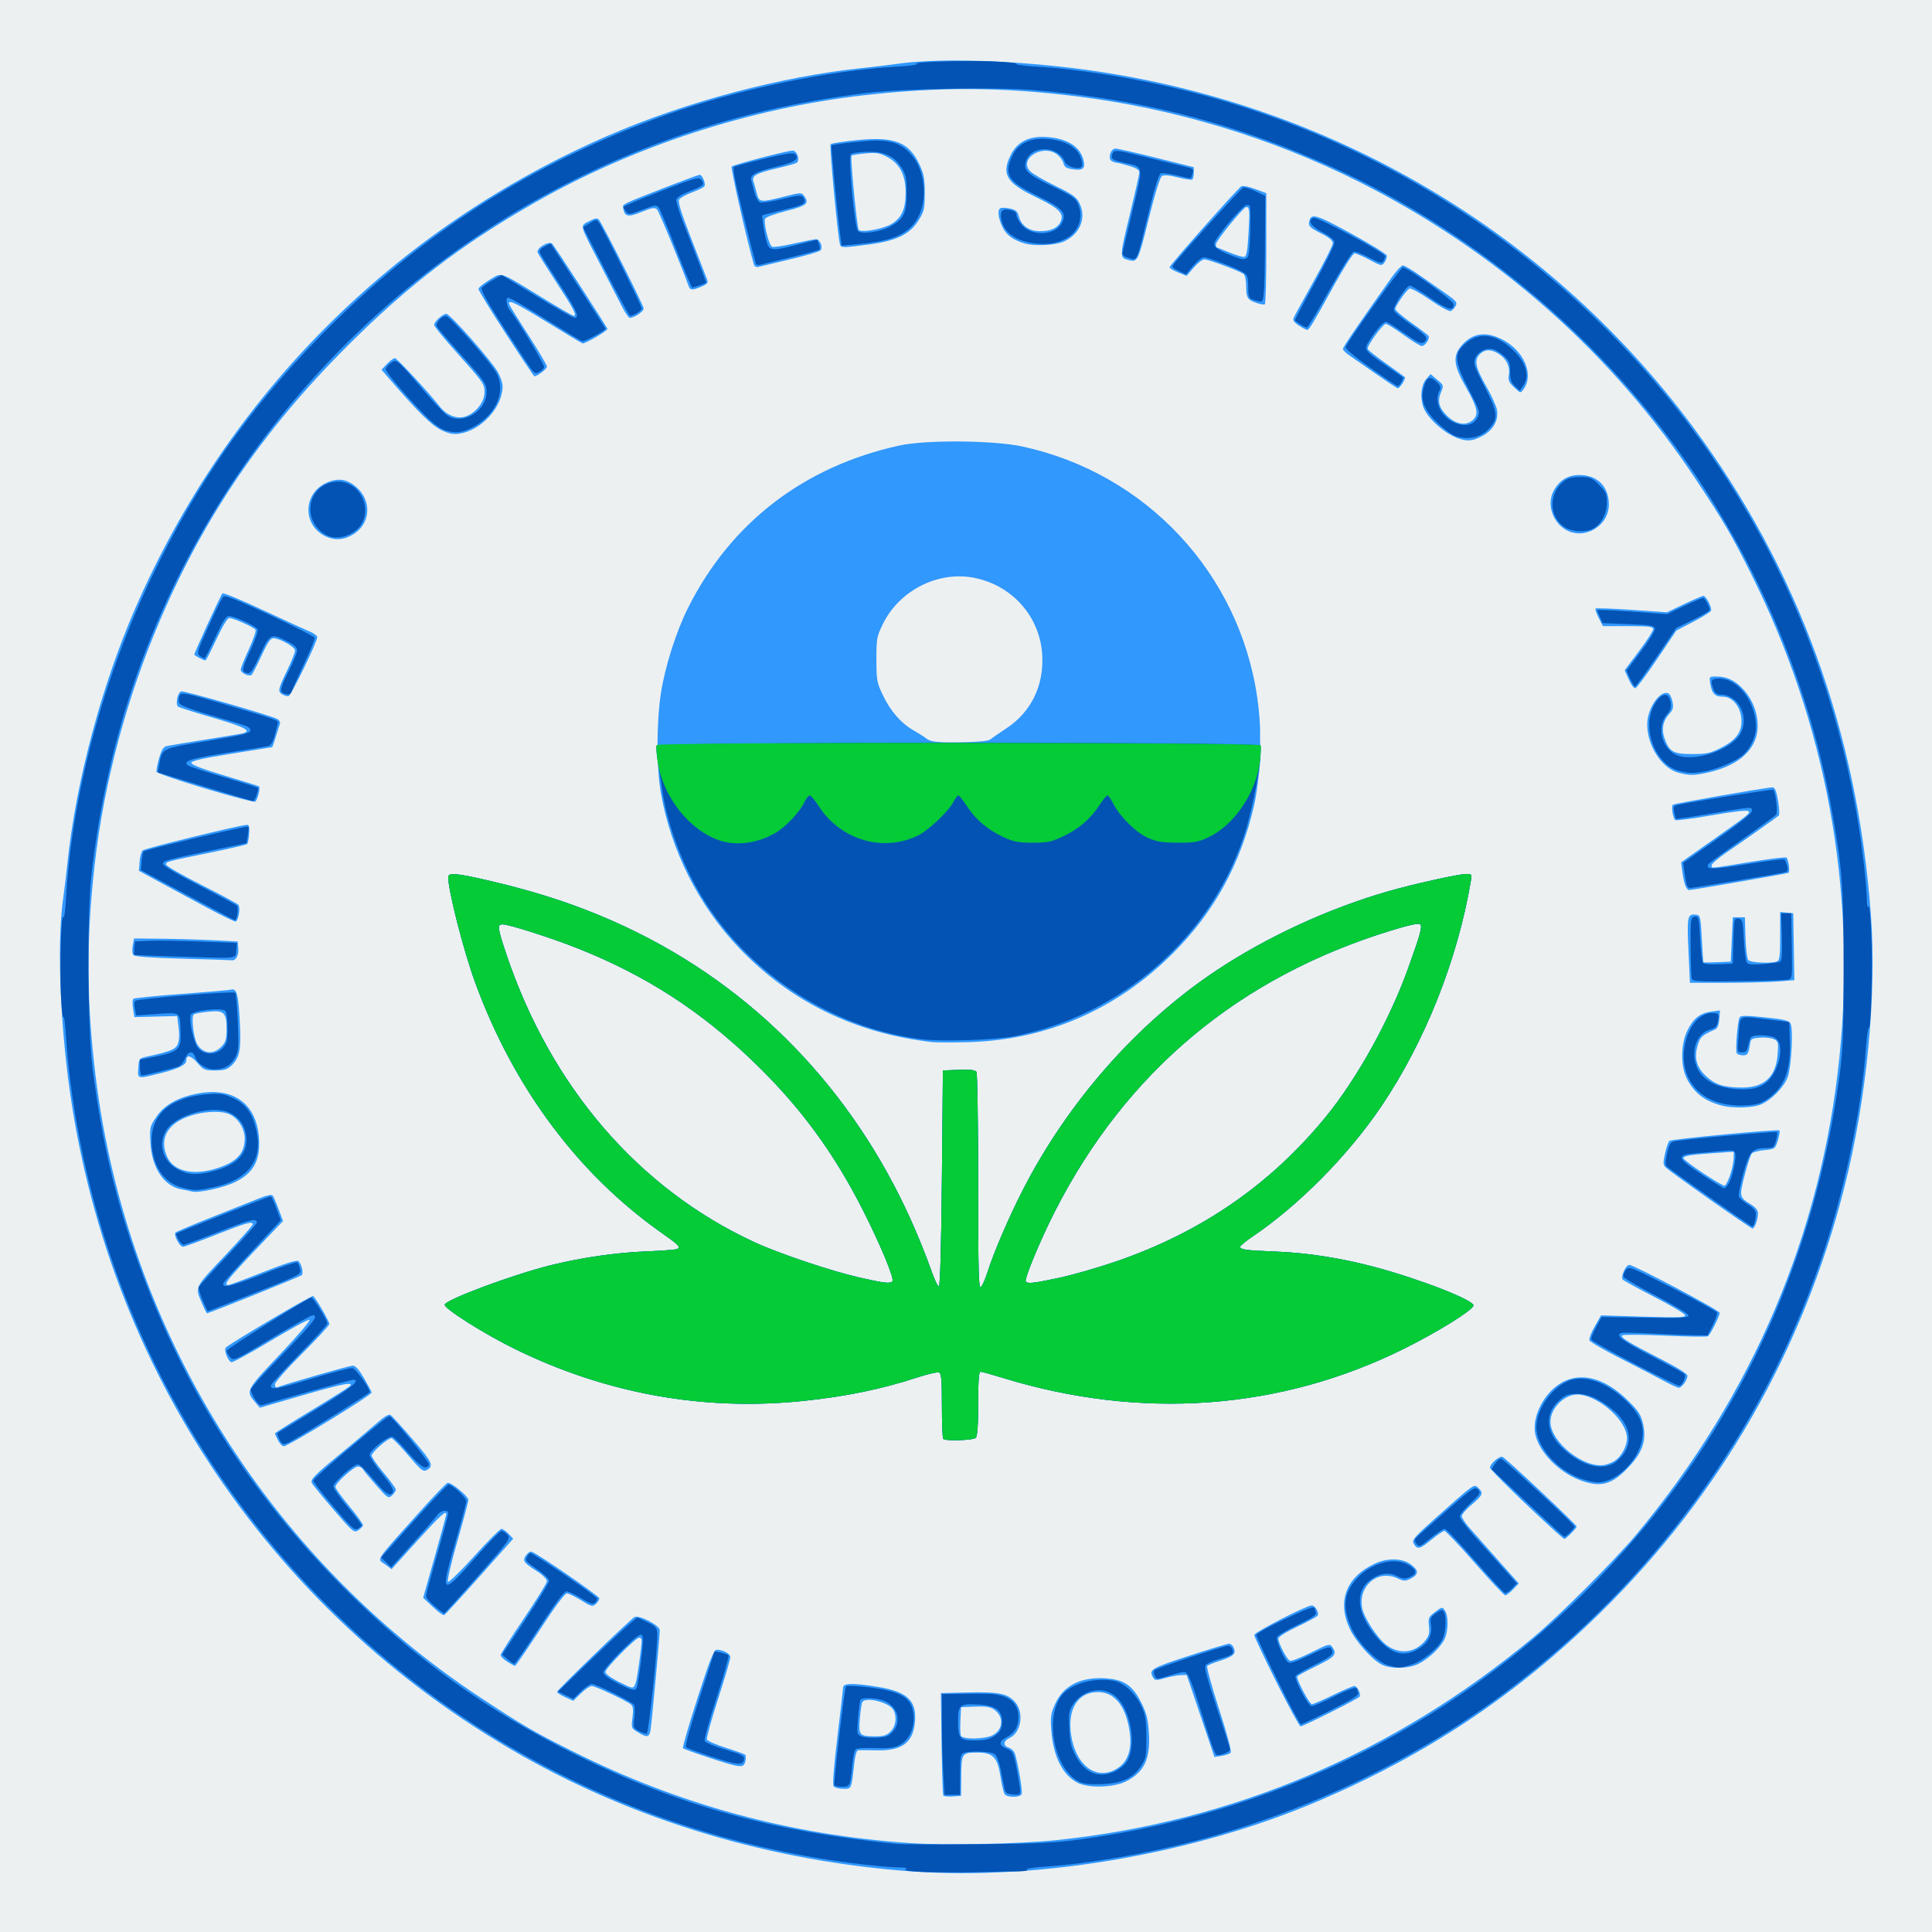 <?xml version="1.0" encoding="UTF-8" standalone="no"?>
<!-- Created with Inkscape (http://www.inkscape.org/) -->

<svg
   xmlns:dc="http://purl.org/dc/elements/1.1/"
   xmlns:cc="http://creativecommons.org/ns#"
   xmlns:rdf="http://www.w3.org/1999/02/22-rdf-syntax-ns#"
   xmlns:svg="http://www.w3.org/2000/svg"
   xmlns="http://www.w3.org/2000/svg"
   xmlns:sodipodi="http://sodipodi.sourceforge.net/DTD/sodipodi-0.dtd"
   xmlns:inkscape="http://www.inkscape.org/namespaces/inkscape"
   width="256"
   height="256"
   id="svg2"
   version="1.1"
   inkscape:version="0.48.4 r9939"
   sodipodi:docname="epa_button.svg"
   inkscape:export-filename="C:\Users\Ryan Cooper\Documents\GitHub\GSCPC-Website-Stuff\img\epa_button.png"
   inkscape:export-xdpi="90"
   inkscape:export-ydpi="90">
  <defs
     id="defs4" />
  <sodipodi:namedview
     id="base"
     pagecolor="#ffffff"
     bordercolor="#666666"
     borderopacity="1.0"
     inkscape:pageopacity="0.0"
     inkscape:pageshadow="2"
     inkscape:zoom="2"
     inkscape:cx="102.41099"
     inkscape:cy="163.35228"
     inkscape:document-units="px"
     inkscape:current-layer="layer1"
     showgrid="false"
     showguides="true"
     inkscape:guide-bbox="true"
     inkscape:window-width="1920"
     inkscape:window-height="976"
     inkscape:window-x="-8"
     inkscape:window-y="-8"
     inkscape:window-maximized="1">
    <sodipodi:guide
       orientation="1,0"
       position="8,128"
       id="guide2985" />
    <sodipodi:guide
       orientation="0,1"
       position="128,248"
       id="guide2987" />
    <sodipodi:guide
       orientation="1,0"
       position="248,128"
       id="guide2989" />
    <sodipodi:guide
       orientation="0,1"
       position="128,8"
       id="guide2993" />
    <sodipodi:guide
       orientation="0,1"
       position="128,128"
       id="guide2995" />
    <sodipodi:guide
       orientation="1,0"
       position="128,128"
       id="guide2997" />
    <sodipodi:guide
       orientation="1,0"
       position="0,128"
       id="guide3788" />
    <sodipodi:guide
       orientation="1,0"
       position="256,128"
       id="guide3790" />
    <sodipodi:guide
       orientation="0,1"
       position="128,256"
       id="guide3792" />
    <sodipodi:guide
       orientation="0,1"
       position="128,0"
       id="guide3794" />
  </sodipodi:namedview>
  <g
     inkscape:groupmode="layer"
     id="layer1"
     inkscape:label="bg">
    <rect
       style="color:#000000;fill:#ecf0f1;fill-opacity:1;stroke:none;stroke-width:15;marker:none;visibility:visible;display:inline;overflow:visible;enable-background:accumulate"
       id="rect3006"
       width="256"
       height="256"
       x="0"
       y="1.204592e-014" />
  </g>
  <g
     inkscape:groupmode="layer"
     id="layer2"
     inkscape:label="epa"
     sodipodi:insensitive="true">
    <g
       id="g5022"
       transform="matrix(0.267,0,0,0.267,105.355,87.49)">
      <path
         style="fill:#3198fd"
         d="m 57.853,601.046 c -69.195,-4.953 -136.316,-24.942 -194,-57.775 -126.584,-72.051 -209.365,-198.028 -225.529,-343.215 -3.606,-32.393 -4.177,-64.252 -1.477,-82.5 0.488,-3.3 1.405,-10.95 2.038,-17 4.194,-40.112 16.88,-87.788 33.565,-126.147 46.185,-106.178 128.885,-188.86 234.902,-234.849 38.641,-16.762 85.663,-29.253 126,-33.471 6.05,-0.633 13.7,-1.55 17,-2.038 18.248,-2.7 50.107,-2.13 82.5,1.477 125.685,13.993 238.675,78.619 313.009,179.029 51.865,70.059 81.234,150.652 88.006,241.5 2.984,40.029 -2.005,91.463 -13.142,135.5 -20.473,80.955 -61.755,152.939 -121.029,211.04 -41.603,40.78 -85.874,70.375 -139.737,93.414 -61.308,26.224 -138.433,39.594 -202.107,35.036 z m 71.727,-15.511 c 87.521,-9.07 167.694,-43.132 236.773,-100.596 12.86,-10.698 40.687,-38.524 51.384,-51.384 57.6,-69.243 91.516,-149.035 100.525,-236.5 8.567,-83.175 -6.577,-165.743 -44.111,-240.5 -9.629,-19.179 -13.172,-25.233 -26.918,-46 -41.783,-63.125 -99.365,-113.966 -167.968,-148.303 -43.249,-21.647 -91.129,-36.108 -139.412,-42.105 -37.593,-4.669 -68.315,-4.816 -106,-0.507 -56.423,6.452 -114.112,25.29 -163,53.227 -36.701,20.973 -63.167,41.246 -93.524,71.64 -41.234,41.284 -70.096,83.53 -92.263,135.048 -16.746,38.919 -27.961,80.68 -32.628,121.5 -4.309,37.685 -4.162,68.407 0.507,106 15.526,124.996 85.483,237.93 190.407,307.38 20.819,13.78 26.874,17.322 46,26.902 53.176,26.638 108.288,41.628 168,45.694 17.198,1.171 53.803,0.412 72.227,-1.497 z M 73.53,563.342 c -0.279,-0.451 -0.657,-12.062 -0.842,-25.803 l -0.335,-24.983 13.5,-0.306 c 15.444,-0.35 19.77,0.555 23.426,4.901 4.468,5.31 2.894,15.071 -2.851,17.689 -3.07,1.399 -3.366,3.83 -0.574,4.716 1.101,0.349 2.404,1.392 2.897,2.317 1.332,2.502 4.298,19.23 3.691,20.813 -0.662,1.725 -6.98,1.815 -8.362,0.119 -0.56,-0.688 -1.522,-4.625 -2.138,-8.75 -1.433,-9.602 -3.72,-12.007 -11.395,-11.985 -7.779,0.023 -7.985,0.32 -8.097,11.638 l -0.097,9.847 -4.158,0.303 c -2.287,0.167 -4.386,-0.066 -4.665,-0.517 z M 97.945,533.507 c 5.541,-2.865 5.825,-9.494 0.554,-12.948 -1.781,-1.167 -4.298,-1.52 -9.295,-1.302 l -6.852,0.298 -0.301,6.395 c -0.166,3.517 -0.067,7.005 0.219,7.75 0.74,1.928 11.839,1.791 15.675,-0.193 z m -78.81,25.298 c -0.63,-0.818 0.002,-9.194 1.829,-24.25 1.535,-12.65 2.813,-23.788 2.84,-24.75 0.062,-2.226 5.016,-2.316 17.337,-0.316 14.6,2.37 19.319,6.878 18.325,17.507 -0.959,10.252 -6.44,14.26 -19.114,13.978 -4.4,-0.098 -8.511,-0.12 -9.135,-0.049 -0.624,0.071 -1.425,2.717 -1.779,5.88 -1.538,13.727 -1.339,13.25 -5.551,13.25 -2.084,0 -4.223,-0.562 -4.752,-1.25 z m 28.263,-27.205 c 2.651,-2.651 3.237,-7.215 1.374,-10.696 -1.996,-3.73 -13.688,-6.651 -15.419,-3.851 -0.339,0.549 -0.885,4.192 -1.212,8.096 -0.701,8.364 -0.276,8.867 7.507,8.89 4.301,0.012 5.756,-0.446 7.75,-2.439 z m 92.801,25.459 c -7.482,-3.816 -12.111,-13.074 -13.06,-26.123 -0.489,-6.729 -0.257,-8.267 1.991,-13.177 4.083,-8.917 12.555,-13.223 24.674,-12.538 9.338,0.528 13.796,3.545 18.072,12.231 2.563,5.206 3.292,8.129 3.713,14.879 0.796,12.759 -2.277,19.379 -11.113,23.94 -6.214,3.208 -18.736,3.614 -24.277,0.788 z m 18.455,-6.402 c 6.409,-3.314 8.839,-9.892 7.265,-19.668 -1.98,-12.297 -7.484,-18.939 -15.685,-18.931 -9.99,0.01 -15.243,8.576 -13.209,21.543 2.272,14.491 11.903,22.085 21.629,17.056 z m -201.002,-5.945 c -6.985,-2.286 -12.973,-4.445 -13.307,-4.797 -0.334,-0.352 2.896,-11.49 7.178,-24.75 6.142,-19.022 8.145,-24.11 9.492,-24.11 3.273,0 6.837,1.953 6.837,3.747 0,0.988 -2.73,10.272 -6.066,20.631 -3.336,10.359 -5.84,19.425 -5.563,20.146 0.277,0.721 4.469,2.565 9.316,4.097 4.847,1.532 9.175,3.079 9.618,3.438 0.443,0.359 0.507,1.843 0.142,3.297 -0.877,3.493 -2.167,3.369 -17.647,-1.698 z m 243.584,-20.798 -6.884,-20.359 -3,0.088 c -1.65,0.048 -5.162,0.711 -7.804,1.472 -4.174,1.203 -4.926,1.191 -5.735,-0.088 -2.559,-4.046 -1.493,-4.709 17.564,-10.927 10.189,-3.325 19.203,-6.045 20.032,-6.045 0.829,0 1.901,1.012 2.383,2.25 1.095,2.812 -0.38,4.086 -7.339,6.342 -2.806,0.91 -5.47,1.99 -5.922,2.402 -0.451,0.411 2.188,10.069 5.866,21.461 4.235,13.119 6.338,21.062 5.734,21.666 -0.524,0.524 -2.541,1.21 -4.482,1.525 l -3.53,0.573 -6.884,-20.359 z m -279.243,8.086 c -3.302,-2.013 -3.348,-2.136 -2.699,-7.331 0.505,-4.043 0.314,-5.57 -0.813,-6.506 -2.342,-1.944 -17.611,-9.108 -19.412,-9.108 -0.898,0 -3.324,1.651 -5.39,3.668 l -3.756,3.668 -4.036,-1.82 c -2.22,-1.001 -4.036,-2.167 -4.036,-2.592 0,-0.897 36.206,-35.9 38.408,-37.133 2.241,-1.254 12.592,4.115 12.592,6.531 0,2.742 -3.964,45.556 -4.577,49.427 -0.599,3.786 -1.691,3.994 -6.282,1.195 z m -1.187,-24.195 c 0.777,-1.917 3.046,-17.985 3.046,-21.568 0,-0.65 -0.553,-1.182 -1.228,-1.182 -1.803,0 -16.772,15.184 -16.772,17.013 0,0.91 2.602,2.873 6.25,4.713 7.583,3.826 7.57,3.824 8.704,1.024 z m 318.05,-0.741 c -6.052,-12.095 -11.004,-22.595 -11.004,-23.334 0,-1.347 25.914,-14.675 28.533,-14.675 1.685,0 3.807,3.64 2.94,5.043 -0.341,0.551 -4.861,3.011 -10.046,5.466 -5.673,2.686 -9.427,5.056 -9.427,5.951 0,2.329 4.211,10.407 5.728,10.989 0.751,0.288 5.479,-1.542 10.506,-4.067 8.589,-4.314 9.22,-4.482 10.453,-2.795 2.612,3.573 1.521,4.9 -7.782,9.457 -5.002,2.451 -9.286,4.766 -9.521,5.144 -0.709,1.143 5.952,13.812 7.262,13.812 0.669,0 5.378,-2.025 10.463,-4.5 5.085,-2.475 9.855,-4.5 10.601,-4.5 1.434,0 3.376,3.956 2.593,5.283 -0.579,0.982 -27.911,14.717 -29.285,14.717 -0.555,0 -5.961,-9.896 -12.013,-21.991 z m 52.295,-8.632 c -4.861,-2.397 -13.093,-11.684 -16.015,-18.066 -6.217,-13.58 -1.553,-25.481 12.563,-32.055 6.333,-2.95 13.656,-2.762 17.977,0.462 3.821,2.85 3.853,4.882 0.107,6.819 -2.98,1.541 -3.447,1.536 -7.021,-0.075 -9.62,-4.338 -19.239,3.723 -17.403,14.585 0.82,4.853 7.439,15.051 12.054,18.571 6.502,4.959 14.439,4.002 19.447,-2.345 1.721,-2.181 2.084,-3.682 1.707,-7.059 -0.443,-3.967 -0.216,-4.49 3.016,-6.955 3.385,-2.582 3.539,-2.606 4.882,-0.769 1.767,2.416 1.786,9.627 0.036,13.796 -1.747,4.164 -8.054,10.248 -13.216,12.748 -4.964,2.405 -13.625,2.57 -18.135,0.346 z m -434.05,-1.491 c -1.788,-1.145 -3.246,-2.6 -3.241,-3.233 0.005,-0.633 5.18,-8.767 11.5,-18.075 6.32,-9.308 11.491,-17.698 11.491,-18.646 0,-0.969 -2.153,-3.105 -4.923,-4.882 -6.765,-4.341 -7.357,-5.204 -5.445,-7.935 0.866,-1.237 2.136,-2.034 2.821,-1.771 3.473,1.333 33.547,22.054 33.547,23.114 0,0.678 -0.793,1.95 -1.762,2.827 -1.627,1.473 -2.18,1.334 -7.25,-1.822 -3.019,-1.879 -6.22,-3.427 -7.114,-3.439 -1.018,-0.014 -6.007,6.706 -13.347,17.977 -6.446,9.9 -12.015,17.992 -12.374,17.983 -0.359,-0.009 -2.116,-0.953 -3.903,-2.098 z m -36.948,-27.214 -4.742,-4.481 5.75,-20.345 c 3.162,-11.19 5.736,-20.683 5.72,-21.095 -0.083,-2.104 -2.849,0.431 -14.453,13.244 l -12.674,13.994 -2.951,-2.182 c -4.432,-3.277 -6.368,-0.272 17.004,-26.388 6.85,-7.655 13.035,-14.062 13.744,-14.24 1.699,-0.425 10.301,6.659 10.301,8.482 0,0.781 -2.472,10.044 -5.493,20.586 -3.021,10.542 -5.115,19.545 -4.654,20.007 0.462,0.462 6.343,-5.256 13.069,-12.707 6.726,-7.451 12.791,-13.546 13.479,-13.546 0.688,0 2.283,1.099 3.544,2.441 l 2.293,2.441 -16.718,18.809 c -9.195,10.345 -17.113,18.955 -17.597,19.135 -0.484,0.179 -3.013,-1.69 -5.621,-4.155 z m 517.223,-21.717 c -7.686,-8.775 -14.497,-15.954 -15.135,-15.954 -0.638,0 -3.667,2.064 -6.731,4.586 -5.606,4.616 -6.833,4.826 -8.623,1.481 -0.825,-1.542 0.814,-3.41 10.701,-12.194 19.924,-17.701 19.234,-17.209 21.397,-15.251 2.782,2.518 2.351,3.656 -3.134,8.281 -2.75,2.319 -5,4.908 -5,5.753 0,0.845 1.688,3.438 3.75,5.761 2.062,2.323 8.427,9.5 14.143,15.95 l 10.393,11.726 -2.83,2.954 c -1.556,1.624 -3.308,2.933 -3.893,2.908 -0.585,-0.025 -7.352,-7.225 -15.038,-16 z m 39.975,-15.638 c -15.149,-13.747 -32.5,-30.684 -32.5,-31.725 0,-1.87 4.712,-5.918 6.199,-5.326 1.764,0.703 36.801,33.645 36.801,34.602 0,0.806 -5.301,6.152 -6.055,6.106 -0.245,-0.015 -2.245,-1.66 -4.445,-3.657 z m -606.508,-10.993 c -5.586,-6.502 -10.399,-12.402 -10.696,-13.11 -0.737,-1.761 1.5,-4.053 13.704,-14.036 5.775,-4.724 13.567,-11.288 17.315,-14.587 4.96,-4.365 7.18,-5.738 8.155,-5.044 0.737,0.525 5.704,6.019 11.039,12.211 9.755,11.321 10.533,13.08 6.697,15.133 -1.648,0.882 -2.882,-0.13 -9.07,-7.435 -3.939,-4.651 -7.673,-8.455 -8.296,-8.455 -1.847,0 -9.839,7.006 -9.839,8.625 0,0.82 2.7,4.698 6,8.619 3.3,3.92 6,7.65 6,8.287 0,0.638 -0.85,1.928 -1.888,2.868 -1.81,1.638 -2.132,1.433 -7.75,-4.923 -3.224,-3.647 -6.222,-7.272 -6.662,-8.054 -0.44,-0.782 -1.565,-1.404 -2.5,-1.382 -2.099,0.049 -11.204,8.285 -11.19,10.123 0.006,0.736 3.167,5.128 7.026,9.76 3.859,4.632 6.867,8.869 6.685,9.414 -0.182,0.546 -1.285,1.626 -2.452,2.4 -2.013,1.337 -2.637,0.807 -12.278,-10.414 z M 389.92,407.029 c -11.354,-4.083 -21.775,-15.195 -22.802,-24.314 -0.925,-8.203 4.584,-18.706 12.417,-23.674 9.894,-6.275 22.189,-3.198 33.949,8.494 5.243,5.213 6.311,6.903 7.377,11.666 1.807,8.074 -0.448,14.336 -7.899,21.941 -7.902,8.065 -13.212,9.422 -23.042,5.886 z m 16.73,-9.648 c 3.344,-2.089 6.195,-7.303 6.193,-11.327 -0.003,-8.275 -12.58,-20.014 -23.135,-21.593 -6.951,-1.04 -14.861,6.147 -14.851,13.491 0.014,10.099 16.792,23.373 26.995,21.358 1.375,-0.272 3.534,-1.14 4.798,-1.929 z m -663.272,-10.277 c -0.839,-1.623 -1.526,-3.157 -1.526,-3.411 0,-0.253 7.987,-5.293 17.75,-11.199 9.762,-5.906 18.409,-11.347 19.214,-12.089 2.842,-2.621 -3.214,-1.463 -24.033,4.594 l -20.431,5.945 -2.271,-2.695 c -4.822,-5.721 -4.782,-5.798 12.372,-23.88 8.975,-9.461 15.276,-16.856 14.564,-17.094 -0.69,-0.23 -9.447,4.518 -19.46,10.551 -10.013,6.033 -18.726,10.77 -19.363,10.527 -1.692,-0.647 -3.802,-6.247 -2.736,-7.261 2.364,-2.248 42.621,-26.016 43.327,-25.58 1.232,0.761 8.068,12.52 8.068,13.877 0,0.656 -6.075,7.255 -13.5,14.664 -7.722,7.706 -13.5,14.273 -13.5,15.343 0,1.15 0.515,1.673 1.336,1.358 4.703,-1.805 35.717,-10.701 37.305,-10.701 1.33,0 3.113,2.001 5.651,6.338 2.039,3.486 3.708,6.642 3.708,7.012 0,1.329 -41.404,26.649 -43.577,26.649 -0.754,0 -2.058,-1.328 -2.897,-2.95 z m 330.141,-0.716 c -0.367,-0.367 -0.667,-7.806 -0.667,-16.531 0,-13.015 -0.263,-15.966 -1.466,-16.427 -0.806,-0.309 -5.644,0.808 -10.75,2.484 -17.514,5.747 -35.304,9.421 -56.276,11.624 -49.403,5.188 -97.682,-3.44 -143.008,-25.558 -15.391,-7.51 -35.838,-20.409 -35.233,-22.226 0.873,-2.619 34.113,-14.954 52.733,-19.568 15.126,-3.748 32.171,-6.219 47,-6.813 7.975,-0.319 15.042,-0.865 15.705,-1.213 1.743,-0.916 0.626,-2.091 -7.205,-7.575 -41.929,-29.366 -74.152,-72.57 -93.25,-125.029 -5.702,-15.663 -13.25,-45.231 -13.25,-51.907 0,-2.341 3.909,-2.041 19.178,1.474 26.43,6.084 47.738,13.271 69.095,23.306 62.989,29.597 112.258,80.355 141.575,145.853 3.379,7.549 7.608,18.011 9.398,23.249 1.79,5.238 3.705,9.374 4.255,9.192 0.642,-0.213 1.179,-19.473 1.5,-53.749 l 0.5,-53.417 7.913,-0.295 c 5.655,-0.211 8.148,0.074 8.735,1 0.452,0.712 0.828,25.354 0.837,54.759 0.013,45.538 0.22,53.247 1.397,52 0.76,-0.805 2.165,-3.939 3.122,-6.964 3.237,-10.236 10.62,-27.436 17.733,-41.315 22.36,-43.626 56.595,-82.488 95.635,-108.559 25.085,-16.752 55.997,-31.025 85.628,-39.536 12.384,-3.557 35.006,-8.589 38.615,-8.589 2.885,0 2.956,0.114 2.337,3.75 -6.665,39.15 -22.831,79.718 -44.533,111.75 -16.447,24.277 -40.855,48.947 -63.67,64.354 -3.438,2.321 -6.25,4.645 -6.25,5.164 0,1.395 3.063,1.8 18,2.378 15.238,0.59 32.28,3.25 48.5,7.572 22.828,6.082 50.066,16.728 49.291,19.266 -0.767,2.513 -17.636,12.978 -34.291,21.273 -61.498,30.63 -130.873,35.655 -199.611,14.458 -5.286,-1.63 -10.123,-2.964 -10.75,-2.964 -0.804,0 -1.139,4.647 -1.139,15.8 0,10.956 -0.368,16.168 -1.2,17 -1.266,1.266 -14.949,1.718 -16.133,0.533 z m -25.201,-78.278 c 0.935,-1.512 -6.039,-18.251 -14.768,-35.447 -14.522,-28.609 -31.141,-51.161 -53.891,-73.13 -26.257,-25.356 -53.52,-43.01 -87.089,-56.395 -13.419,-5.35 -34.468,-12.084 -37.776,-12.084 -2.723,0 -2.489,1.79 1.961,15 22.114,65.652 65.447,115.994 122.745,142.595 12.4,5.757 38.462,14.522 52.852,17.775 12.244,2.768 15.11,3.07 15.966,1.686 z m 82.555,-1.6 c 6.629,-1.4 19.348,-5.046 28.266,-8.104 42.426,-14.547 76.649,-38.131 104.245,-71.836 15.465,-18.89 31.632,-48.033 40.781,-73.515 6.307,-17.568 7.211,-20.877 6.027,-22.062 -0.663,-0.663 -5.495,0.381 -14.418,3.117 -75.386,23.111 -131.453,69.961 -166.879,139.445 -7.167,14.058 -15.209,33.419 -14.415,34.704 0.779,1.261 3.532,0.967 16.394,-1.749 z m 299.98,50.956 c -3.575,-1.949 -13.166,-6.927 -21.314,-11.062 -8.148,-4.135 -15.052,-8.14 -15.344,-8.899 -0.291,-0.759 0.888,-3.857 2.62,-6.885 l 3.15,-5.505 21.082,0.633 c 17.907,0.537 21.014,0.42 20.634,-0.78 -0.246,-0.777 -7.057,-4.809 -15.135,-8.961 -8.078,-4.151 -15.177,-8.037 -15.775,-8.635 -1.268,-1.268 1.407,-7.317 3.236,-7.317 2.294,0 44.819,22.559 44.833,23.783 0.018,1.648 -4.652,10.892 -5.889,11.657 -0.517,0.32 -10.089,0.165 -21.269,-0.344 -11.18,-0.509 -20.717,-0.552 -21.193,-0.096 -1.049,1.006 3.02,3.492 19.644,12 7.85,4.018 12.704,7.083 12.711,8.027 0.014,2.06 -2.814,5.978 -4.296,5.95 -0.656,-0.013 -4.118,-1.617 -7.693,-3.566 z m -725.04,-38.004 c -3.73,-8.703 -4.251,-7.58 11.021,-23.759 7.711,-8.168 14.019,-15.256 14.019,-15.75 0,-1.73 -3.132,-0.85 -18.164,5.102 -8.334,3.3 -15.745,6 -16.469,6 -1.681,0 -4.811,-5.961 -3.703,-7.051 0.459,-0.452 8.935,-4.024 18.835,-7.939 9.9,-3.915 20.368,-8.078 23.261,-9.252 3.2,-1.298 5.583,-1.767 6.083,-1.196 0.452,0.516 1.801,3.577 2.998,6.802 l 2.176,5.863 -7.775,8.137 c -20.209,21.15 -22.236,23.637 -19.267,23.637 0.537,0 8.291,-2.894 17.231,-6.43 11.038,-4.367 16.631,-6.119 17.426,-5.459 1.573,1.305 2.68,5.977 1.658,6.998 -0.709,0.709 -45.918,18.891 -46.972,18.891 -0.215,0 -1.277,-2.067 -2.359,-4.593 z m 748.212,-51.816 c -11.18,-7.875 -21.044,-15.034 -21.919,-15.91 -1.385,-1.385 -1.431,-2.307 -0.354,-7.119 0.68,-3.04 1.674,-5.798 2.207,-6.128 1.477,-0.913 53.795,-5.867 54.501,-5.161 0.339,0.339 0.004,2.554 -0.745,4.922 -1.34,4.235 -1.447,4.313 -6.587,4.83 -2.874,0.289 -5.72,1.02 -6.325,1.625 -0.605,0.605 -2.21,5.474 -3.568,10.82 -2.723,10.724 -2.673,10.951 3.23,14.599 2.297,1.42 3.388,2.851 3.388,4.447 0,2.913 -1.68,7.499 -2.725,7.438 -0.426,-0.025 -9.922,-6.489 -21.103,-14.364 z m 9.998,-12.163 c 0.918,-2.71 1.706,-6.424 1.75,-8.253 l 0.08,-3.325 -9.25,0.619 c -12.026,0.804 -15.75,1.41 -15.75,2.562 0,1.262 19.218,14.061 20.495,13.649 0.553,-0.178 1.757,-2.541 2.675,-5.252 z m -763.67,8.087 c -0.55,-0.193 -2.697,-0.635 -4.771,-0.982 -8.678,-1.452 -14.835,-10.599 -15.505,-23.033 -0.417,-7.74 -0.322,-8.161 2.923,-12.975 3.968,-5.887 10.79,-9.72 20.582,-11.568 18.561,-3.502 30.29,5.981 30.444,24.615 0.078,9.423 -3.317,15.008 -11.678,19.207 -5.953,2.99 -18.975,5.794 -21.994,4.735 z m 11.569,-11.11 c 10.618,-3.119 14.935,-7.488 14.928,-15.105 -0.005,-4.793 -2.961,-9.713 -7.134,-11.871 -4.688,-2.424 -15.745,-1.545 -23.141,1.841 -8.954,4.099 -11.94,11.253 -8.086,19.375 3.204,6.752 12.378,9.007 23.433,5.76 z m 748.432,-31.358 c -8.669,-2.162 -13.876,-6.048 -17.648,-13.171 -3.352,-6.328 -3.272,-17.443 0.173,-24.327 2.986,-5.966 6.244,-8.507 11.876,-9.262 l 4.228,-0.567 -0.314,4.288 c -0.19,2.593 -0.907,4.561 -1.814,4.979 -6.953,3.2 -7.549,3.727 -8.855,7.826 -1.974,6.196 -0.77,10.903 3.935,15.379 4.597,4.373 9.016,5.796 18.022,5.803 11.001,0.009 16.751,-5.297 17.632,-16.27 0.476,-5.936 0.33,-6.619 -1.64,-7.674 -1.189,-0.637 -4.281,-1.021 -6.87,-0.854 -3.816,0.246 -4.763,0.682 -5.005,2.303 -0.854,5.73 -1.289,6.5 -3.68,6.5 -1.332,0 -2.718,-0.479 -3.079,-1.064 -0.796,-1.289 0.418,-16.122 1.458,-17.804 0.574,-0.928 3.373,-0.922 12.478,0.027 9.931,1.035 11.901,1.527 12.795,3.198 1.363,2.546 0.431,20.756 -1.337,26.143 -1.751,5.333 -9.242,12.725 -14.47,14.278 -4.475,1.329 -13.114,1.459 -17.884,0.269 z M -325.952,202.305 c 0.299,-4.656 0.384,-4.767 4.305,-5.621 11.816,-2.573 14.237,-3.578 15.341,-6.371 0.673,-1.701 0.81,-4.866 0.359,-8.258 l -0.731,-5.5 -10.604,0.266 -10.604,0.266 -0.668,-4.178 c -0.367,-2.298 -0.314,-4.502 0.12,-4.899 0.433,-0.396 11.138,-1.479 23.788,-2.405 12.65,-0.927 23.724,-1.89 24.609,-2.14 2.895,-0.819 3.687,1.907 4.415,15.209 0.797,14.556 0.065,18.541 -4.133,22.485 -2.058,1.933 -3.622,2.397 -8.085,2.397 -5.176,0 -5.749,-0.248 -8.859,-3.846 -3.181,-3.68 -5.446,-4.145 -5.446,-1.118 0,2.224 -3.802,4.095 -12.94,6.366 -11.554,2.872 -11.224,2.952 -10.864,-2.652 z m 41.555,-10.887 c 1.786,-1.964 2.25,-3.662 2.25,-8.228 0,-8.398 -1.226,-9.606 -8.937,-8.8 -3.428,0.358 -6.702,0.942 -7.276,1.296 -1.475,0.911 -0.153,12.161 1.775,15.103 3.106,4.74 8.211,5.003 12.188,0.629 z m 352.25,-1.946 C 29.698,185.06 -2.293,169.437 -27.793,142.764 -47.838,121.797 -61.708,94.243 -66.657,65.555 c -2.173,-12.597 -2.157,-34.252 0.036,-49.025 1.909,-12.855 7.584,-30.753 13.476,-42.503 21.243,-42.361 57.58,-70.26 104.997,-80.616 13.161,-2.874 46.664,-2.6 60.957,0.499 61.487,13.331 107.858,63.075 116.621,125.106 0.813,5.754 1.415,13.179 1.338,16.5 -0.077,3.321 4.6e-4,6.489 0.172,7.039 0.728,2.328 -1.344,21.663 -3.16,29.5 -6.773,29.219 -19.831,52.968 -40.413,73.5 -28.034,27.967 -62.995,43.04 -102.015,43.984 -7.7,0.186 -15.575,0.156 -17.5,-0.066 z M 96.919,39.27 c 0.788,-0.664 4.341,-3.121 7.895,-5.461 12.237,-8.057 18.641,-21.049 17.845,-36.208 -1.019,-19.423 -15.238,-35.286 -34.677,-38.687 -17.599,-3.079 -36.395,6.684 -44.413,23.068 -3.029,6.19 -3.217,7.216 -3.217,17.574 0,10.256 0.212,11.448 3.138,17.623 3.769,7.954 9.069,14.06 15.278,17.601 2.521,1.438 5.259,3.172 6.084,3.853 2.327,1.923 5.551,2.279 18.567,2.053 7.673,-0.133 12.589,-0.649 13.5,-1.416 z m 346.428,104.668 c -0.782,-17.183 -0.546,-18.22 4.005,-17.638 1.828,0.234 2.053,1.247 2.618,11.756 0.34,6.325 0.678,11.633 0.75,11.796 0.072,0.163 3.169,0.163 6.882,0 l 6.75,-0.296 0.5,-11 0.5,-11 3,0 3,0 0.289,9.944 c 0.159,5.469 0.776,10.532 1.372,11.25 1.118,1.348 11.27,1.845 14.257,0.699 1.32,-0.507 1.582,-2.583 1.582,-12.563 l 0,-11.956 3.25,0.313 3.25,0.313 0.274,16.6 0.274,16.6 -8.274,0.644 c -4.55,0.354 -16.21,0.647 -25.91,0.65 l -17.636,0.006 -0.733,-16.117 z m -747.237,4.151 c -15.198,-0.404 -23.634,-1.01 -24.375,-1.751 -0.699,-0.699 -0.876,-2.503 -0.462,-4.708 l 0.671,-3.575 13.705,0.136 c 7.538,0.075 19.105,0.412 25.705,0.75 l 12,0.614 0.318,3.315 c 0.328,3.419 -1.21,6.317 -3.191,6.01 -0.62,-0.096 -11.587,-0.452 -24.37,-0.792 z m 10.742,-26.01 c -7.975,-4.288 -18.55,-10.005 -23.5,-12.703 l -9,-4.906 0.325,-4.457 c 0.179,-2.451 0.854,-4.987 1.5,-5.634 0.993,-0.994 47.218,-12.362 51.675,-12.707 1.168,-0.091 1.434,0.879 1.204,4.379 -0.163,2.473 -0.613,4.79 -1,5.15 -0.387,0.36 -8.804,2.309 -18.704,4.332 -21.873,4.469 -21.5,4.367 -21.5,5.882 0,0.673 7.85,5.18 17.445,10.014 9.595,4.834 17.885,9.319 18.423,9.968 1.142,1.376 0.04,7.899 -1.393,8.245 -0.536,0.129 -7.499,-3.274 -15.474,-7.562 z m 735.15,-9.774 c -0.506,-0.963 -1.232,-4.064 -1.614,-6.892 l -0.694,-5.142 13.829,-9.751 c 20.191,-14.237 20.616,-14.577 19.546,-15.648 -0.603,-0.603 -7.318,0.161 -18.314,2.086 -9.549,1.671 -17.661,2.714 -18.027,2.318 -1.212,-1.313 -2.009,-7.02 -1.061,-7.605 1.03,-0.637 46.708,-8.612 49.333,-8.614 1.249,-7.1e-4 1.927,1.608 2.805,6.644 0.636,3.655 0.795,6.965 0.353,7.356 -1.184,1.046 -17.73,12.738 -26.075,18.425 -3.976,2.71 -7.229,5.522 -7.229,6.25 0,1.651 -1.63,1.788 19,-1.595 9.625,-1.578 17.778,-2.58 18.118,-2.226 1.066,1.111 1.856,7.042 1.008,7.566 -0.668,0.413 -47.801,8.578 -49.517,8.578 -0.296,0 -0.953,-0.787 -1.459,-1.75 z M -292.57,63.694 c -13.158,-3.947 -24.094,-7.691 -24.304,-8.319 -0.209,-0.628 0.35,-3.657 1.244,-6.73 1.226,-4.217 2.159,-5.707 3.804,-6.076 1.199,-0.269 9.379,-1.633 18.179,-3.032 8.8,-1.399 17.238,-2.79 18.75,-3.092 5.909,-1.179 2.53,-3.123 -13.626,-7.839 -9.007,-2.629 -16.93,-5.122 -17.607,-5.541 -1.526,-0.943 -0.406,-6.924 1.428,-7.628 1.255,-0.482 44.297,11.874 47.689,13.69 0.985,0.527 1.617,1.514 1.405,2.193 -2.392,7.667 -3.731,11.743 -3.871,11.783 -0.093,0.026 -9.17,1.489 -20.17,3.25 -14.695,2.353 -20,3.565 -20,4.57 0,0.902 5.585,3.042 16.398,6.283 9.019,2.703 16.748,5.131 17.176,5.395 0.843,0.521 -0.556,6.362 -1.807,7.544 -0.422,0.399 -11.533,-2.504 -24.69,-6.452 z m 731.008,-7.88 c -8.344,-2.206 -15.62,-13.483 -15.563,-24.123 0.041,-7.775 6.251,-16.896 10.415,-15.298 0.799,0.307 1.757,2.181 2.13,4.166 0.545,2.905 0.259,4.054 -1.469,5.892 -3.208,3.414 -4.087,7.596 -2.542,12.09 2.351,6.838 4.368,8.015 13.724,8.006 7.136,-0.007 9.007,-0.404 14.188,-3.011 7.924,-3.988 10.873,-8.235 10.264,-14.778 -0.571,-6.129 -4.543,-10.703 -9.296,-10.703 -3.812,0 -5.333,-1.594 -6.115,-6.411 -0.58,-3.572 -0.565,-3.589 3.081,-3.589 5.417,0 9.765,2.208 13.932,7.076 6.078,7.101 8.195,17.329 5.114,24.706 -3.176,7.603 -10.855,12.923 -22.678,15.71 -7.135,1.682 -9.659,1.727 -15.184,0.266 z M -254.397,16.989 c -2.458,-1.451 -2.262,-2.479 2.25,-11.811 2.2,-4.549 4,-9.048 4,-9.998 0,-1.834 -7.626,-6.125 -10.884,-6.125 -1.332,0 -2.942,2.426 -5.908,8.901 -2.243,4.895 -4.444,9.118 -4.892,9.383 -1.368,0.809 -5.315,-1.13 -5.315,-2.611 0,-0.766 1.809,-5.308 4.02,-10.095 2.211,-4.786 3.729,-9.174 3.372,-9.752 -0.804,-1.301 -10.89,-5.826 -12.986,-5.826 -0.973,0 -3.341,3.854 -6.452,10.5 -2.703,5.775 -5.128,10.5 -5.388,10.5 -1.091,0 -5.566,-2.372 -5.566,-2.95 0,-0.904 13.096,-29.399 13.933,-30.316 0.385,-0.421 9.444,3.321 20.133,8.316 10.689,4.995 21.122,9.776 23.184,10.625 2.062,0.849 3.75,2.1 3.75,2.78 0,2.359 -12.974,29.047 -14.234,29.279 -0.696,0.128 -2.054,-0.232 -3.016,-0.8 z m 668.159,-7.407 -2.058,-4.652 7.075,-9.412 c 3.891,-5.177 7.075,-10.098 7.075,-10.937 0,-1.285 -1.962,-1.525 -12.48,-1.525 l -12.48,0 -2.09,-4.097 c -1.15,-2.253 -1.85,-4.337 -1.556,-4.631 0.294,-0.294 8.389,0.005 17.99,0.663 l 17.456,1.197 8.52,-4.067 c 4.686,-2.237 8.986,-4.067 9.554,-4.067 1.354,0 4.361,5.845 3.777,7.34 -0.249,0.638 -4.219,3.113 -8.822,5.499 l -8.369,4.34 -9.5,14.091 c -5.225,7.75 -10.07,14.275 -10.767,14.499 -0.74,0.239 -2.123,-1.526 -3.325,-4.243 z m -646.409,-70.938 c -11.914,-5.295 -11.802,-21.471 0.187,-26.774 5.517,-2.44 9.929,-1.85 14.42,1.929 8.306,6.989 7.469,18.728 -1.711,23.99 -4.412,2.53 -8.516,2.802 -12.896,0.855 z m 614.398,-3.858 c -6.167,-4.12 -8.612,-12.515 -5.434,-18.661 2.756,-5.33 7.126,-8.07 12.863,-8.066 8.977,0.006 14.678,5.699 14.67,14.647 -0.011,11.061 -12.997,18.159 -22.098,12.079 z m -51.904,-44.664 c -6.883,-2.094 -15.82,-9.85 -18.021,-15.638 -1.767,-4.649 -1.177,-11.079 1.278,-13.915 l 2.25,-2.599 3.315,2.793 c 3.236,2.727 3.281,2.873 1.905,6.128 -1.888,4.465 -1.105,7.714 2.802,11.621 4.226,4.226 9.055,5.263 12.461,2.677 3.67,-2.787 3.071,-6.269 -2.854,-16.604 -6.192,-10.799 -6.741,-15.458 -2.425,-20.587 5.322,-6.325 11.936,-7.42 20.137,-3.333 10.981,5.472 16.196,17.517 10.778,24.892 -1.445,1.967 -1.521,1.95 -4.626,-1 -2.677,-2.544 -3.074,-3.518 -2.611,-6.409 0.653,-4.082 -1.43,-8.098 -5.421,-10.456 -3.733,-2.205 -6.538,-2.058 -9.073,0.477 -2.891,2.891 -2.124,6.505 3.432,16.183 2.461,4.287 4.773,9.384 5.137,11.325 0.969,5.166 -1.961,10.312 -7.476,13.13 -4.581,2.34 -6.76,2.601 -10.987,1.316 z m -505.494,-4.397 c -4.719,-2.272 -11.394,-8.854 -25.401,-25.05 l -4.222,-4.881 2.748,-2.869 c 1.512,-1.578 3.276,-2.869 3.921,-2.869 1.025,0 16.627,16.847 22.339,24.123 3.317,4.224 8.504,6.233 12.602,4.881 5.13,-1.693 9.512,-7.203 9.512,-11.962 0,-4.363 -0.149,-4.572 -15.245,-21.446 -5.365,-5.997 -9.755,-11.431 -9.755,-12.076 0,-1.608 4.302,-5.521 6.064,-5.516 1.871,0.005 22.767,23.701 25.686,29.127 1.238,2.301 2.247,5.35 2.244,6.776 -0.022,10.439 -10.528,21.963 -21.494,23.579 -3.039,0.448 -5.201,0.011 -9,-1.818 z m 464,-27.807 c -5.5,-3.86 -11.457,-7.995 -13.238,-9.19 -1.781,-1.194 -3.243,-2.649 -3.25,-3.233 -0.011,-0.921 6.91,-11.085 23.96,-35.188 2.432,-3.438 5.039,-6.25 5.795,-6.25 0.756,0 4.38,2.105 8.053,4.678 3.674,2.573 9.494,6.648 12.935,9.055 5.539,3.875 6.133,4.606 5.185,6.378 -0.589,1.101 -1.697,2.242 -2.461,2.535 -0.764,0.293 -5.423,-2.257 -10.352,-5.667 -5.039,-3.486 -9.465,-5.889 -10.111,-5.49 -1.762,1.089 -7.017,8.647 -7.017,10.092 0,0.705 3.587,3.809 7.971,6.898 4.384,3.089 8.224,6.027 8.534,6.528 0.786,1.272 -1.7,4.992 -3.337,4.992 -0.743,0 -4.783,-2.475 -8.977,-5.5 -4.195,-3.025 -8.179,-5.5 -8.854,-5.5 -1.528,0 -9.505,10.992 -9.028,12.44 0.192,0.583 4.304,3.85 9.138,7.261 4.834,3.411 9.022,6.434 9.307,6.719 0.642,0.642 -2.528,5.602 -3.527,5.519 -0.4,-0.033 -5.227,-3.218 -10.727,-7.078 z m -431.848,-19.918 c -7.508,-11.581 -13.652,-21.601 -13.652,-22.266 0,-0.665 2.463,-2.683 5.473,-4.483 6.466,-3.867 4.155,-4.645 26.247,8.84 8.079,4.932 15.047,8.966 15.485,8.966 1.868,0 0.293,-3.089 -8.232,-16.15 -4.965,-7.607 -9.281,-14.491 -9.591,-15.299 -0.822,-2.143 5.654,-5.97 7.247,-4.282 1.376,1.458 27.372,41.549 27.372,42.213 0,1.029 -11.32,7.608 -12.367,7.186 -0.623,-0.251 -8.544,-5.004 -17.601,-10.562 -16.054,-9.852 -19.82,-11.601 -18.702,-8.688 0.299,0.78 4.622,7.724 9.607,15.431 4.985,7.707 9.063,14.622 9.063,15.367 0,1.128 -4.778,4.785 -6.253,4.785 -0.244,0 -6.587,-9.476 -14.096,-21.057 z m 393.543,-4.094 c -2.207,-1.413 -3.108,-2.632 -2.71,-3.668 0.327,-0.853 4.853,-9.136 10.056,-18.407 5.203,-9.27 9.46,-17.731 9.46,-18.801 0,-1.377 -1.772,-2.84 -6.063,-5.006 -4.865,-2.456 -6.002,-3.476 -5.75,-5.162 0.752,-5.043 2.824,-4.51 20.925,5.382 9.564,5.226 17.514,10.143 17.668,10.927 0.153,0.783 -0.357,2.294 -1.134,3.356 -1.376,1.882 -1.568,1.849 -7.419,-1.269 -3.303,-1.761 -6.65,-3.201 -7.436,-3.201 -0.811,0 -5.2,6.831 -10.146,15.794 -10.666,19.327 -12.404,22.21 -13.38,22.189 -0.421,-0.009 -2.252,-0.969 -4.07,-2.134 z M -86.26,-176.195 c -1.728,-3.438 -6.46,-12.635 -10.516,-20.439 -10.393,-19.998 -10.111,-18.893 -5.442,-21.274 2.984,-1.522 4.093,-1.696 4.822,-0.756 2.122,2.734 22.249,42.612 22.249,44.082 0,1.499 -4.694,4.639 -6.936,4.639 -0.569,0 -2.449,-2.812 -4.177,-6.25 z m 315.613,-1.019 c -4.819,-1.605 -5.5,-2.625 -5.5,-8.231 0,-3.011 -0.534,-5.677 -1.25,-6.242 -1.829,-1.445 -17.381,-7.255 -19.468,-7.273 -0.98,-0.008 -3.369,1.828 -5.307,4.082 l -3.525,4.097 -4.225,-1.69 c -2.324,-0.93 -4.225,-2.089 -4.225,-2.577 0,-1.022 33.666,-39.01 35.588,-40.158 0.701,-0.419 3.781,0.176 6.844,1.322 l 5.568,2.083 0,27.369 c 0,15.053 -0.338,27.56 -0.75,27.793 -0.412,0.233 -2.1,-0.026 -3.75,-0.575 z m -4.335,-34.724 c 0.657,-11.334 0.514,-13.006 -1.117,-13.006 -1.375,0 -15.049,16.756 -15.049,18.44 0,0.858 0.113,1.562 0.25,1.564 0.138,0.002 2.95,1.123 6.25,2.489 3.3,1.366 6.675,2.372 7.5,2.234 1.185,-0.198 1.64,-2.659 2.165,-11.722 z m -277.859,26.244 c -4.108,-11.39 -14.694,-37.053 -15.703,-38.068 -1.083,-1.09 -2.408,-0.871 -7.659,1.262 -6.733,2.736 -8.382,2.401 -9.116,-1.848 -0.362,-2.099 -1.121,-1.732 22.885,-11.068 7.818,-3.04 14.608,-5.528 15.089,-5.528 1.268,0 3.128,4.502 2.353,5.695 -0.361,0.556 -3.119,1.922 -6.128,3.036 -3.009,1.114 -5.906,2.713 -6.437,3.555 -0.701,1.112 0.99,6.543 6.189,19.872 3.935,10.088 7.443,19.132 7.796,20.098 0.49,1.341 -0.203,2.109 -2.935,3.25 -4.596,1.92 -5.564,1.881 -6.335,-0.255 z m 32.34,-10.909 c -3.223,-10.855 -11.589,-47.795 -10.964,-48.411 0.967,-0.953 27.594,-7.93 30.263,-7.93 2.245,0 3.813,4.914 1.938,6.072 -0.678,0.419 -5.394,1.724 -10.48,2.899 -9.27,2.142 -11.842,3.584 -10.969,6.152 0.257,0.757 0.957,3.289 1.556,5.627 1.296,5.063 1.634,5.115 13.694,2.09 8.422,-2.112 8.641,-2.118 9.993,-0.269 2.674,3.656 1.248,4.818 -9.111,7.429 -5.573,1.404 -10.112,3.091 -10.359,3.848 -0.763,2.346 2.038,13.309 3.549,13.889 0.794,0.305 5.646,-0.411 10.782,-1.591 5.136,-1.18 10.056,-2.145 10.933,-2.145 2.109,0 3.718,4.131 2.181,5.598 -0.633,0.604 -7.226,2.527 -14.651,4.275 -7.425,1.747 -14.469,3.432 -15.654,3.744 -1.537,0.404 -2.31,0.039 -2.7,-1.275 z m 185.854,-2.055 c -4.367,-1.096 -4.352,-1.626 0.632,-22.032 2.654,-10.865 4.835,-20.525 4.847,-21.466 0.015,-1.204 -1.516,-2.168 -5.16,-3.25 -2.85,-0.846 -5.662,-1.546 -6.25,-1.554 -0.588,-0.008 -1.657,-0.389 -2.376,-0.845 -1.98,-1.256 -0.44,-6.14 1.935,-6.14 1.051,0 10.227,2.081 20.392,4.624 l 18.481,4.624 0,2.817 c 0,1.549 -0.362,3.04 -0.804,3.313 -0.442,0.273 -3.654,-0.221 -7.138,-1.099 -4.274,-1.077 -6.835,-1.28 -7.873,-0.625 -0.968,0.61 -3.421,8.554 -6.612,21.408 -5.233,21.081 -5.392,21.399 -10.073,20.224 z M 22.324,-206.195 c -1.052,-2.825 -5.411,-49.211 -4.692,-49.93 0.429,-0.429 6.286,-1.33 13.015,-2.003 18.657,-1.865 25.855,0.932 31.07,12.076 2.19,4.679 2.625,7.026 2.629,14.181 0.005,7.806 -0.266,9.014 -3.028,13.485 -4.284,6.936 -11.037,10.235 -24.625,12.031 -12.841,1.697 -13.794,1.708 -14.37,0.16 z m 24.971,-10.037 c 5.42,-2.971 7.554,-7.435 7.556,-15.806 0.002,-8.759 -2.867,-14.368 -9.051,-17.694 -3.82,-2.055 -5.348,-2.313 -10.84,-1.827 -3.516,0.311 -6.649,0.822 -6.964,1.137 -0.665,0.665 2.68,35.383 3.544,36.781 0.948,1.534 11.352,-0.177 15.755,-2.59 z m 66.551,9.352 c -5.894,-1.793 -9.196,-4.298 -11.05,-8.382 -2.2,-4.847 -2.481,-8.56 -0.693,-9.181 0.688,-0.239 2.8,-0.099 4.694,0.311 2.766,0.599 3.605,1.367 4.262,3.903 1.166,4.499 5.135,7.283 10.381,7.283 5.5,0 8.887,-1.551 10.336,-4.733 1.86,-4.082 -0.799,-6.701 -12.477,-12.292 -14.494,-6.939 -17.079,-11.383 -12.197,-20.969 3.289,-6.458 9.107,-9.323 17.75,-8.742 10.305,0.693 16.745,4.817 18.339,11.745 0.898,3.901 -0.337,4.936 -5.123,4.294 -3.403,-0.456 -4.364,-1.042 -4.843,-2.952 -0.329,-1.31 -1.733,-3.275 -3.12,-4.366 -7.107,-5.591 -19.523,2.172 -13.365,8.357 1.182,1.187 6.754,4.409 12.381,7.159 8.789,4.295 10.49,5.53 12.068,8.759 3.497,7.158 0.168,15.245 -7.758,18.845 -4.25,1.93 -14.713,2.444 -19.585,0.962 z"
         id="path5030"
         inkscape:connector-curvature="0" />
      <path
         style="fill:#0353b4"
         d="m 65.353,601.376 c -8.095,-0.264 -11.512,-0.7 -10.5,-1.341 1.064,-0.674 0.045,-0.954 -3.506,-0.965 -2.753,-0.008 -10.853,-0.695 -18,-1.526 -59.852,-6.957 -117.872,-25.879 -169.494,-55.277 -115.112,-65.554 -195.113,-177.573 -219.402,-307.213 -3.208,-17.121 -5.466,-34.501 -6.276,-48.307 -0.349,-5.944 -0.948,-10.299 -1.332,-9.678 -0.384,0.621 -0.936,-4.754 -1.228,-11.943 -0.611,-15.075 0.217,-40.48 1.226,-37.603 0.375,1.07 0.978,-3.21 1.339,-9.512 2.96,-51.649 18.517,-109.586 43.09,-160.476 22.006,-45.572 47.737,-82.244 83.047,-118.359 49.26,-50.383 105.071,-86.042 172.097,-109.959 34.956,-12.473 79.982,-21.887 113.895,-23.813 6.576,-0.373 11.079,-0.987 10.005,-1.364 -2.83,-0.993 23.919,-1.845 38.356,-1.222 6.775,0.292 11.812,0.845 11.193,1.227 -0.619,0.383 3.738,0.981 9.681,1.33 21.703,1.274 50.197,5.889 75.307,12.197 126.183,31.7 233.146,117.723 291.428,234.377 22.828,45.69 38.078,97.123 44.062,148.597 0.831,7.147 1.517,15.247 1.526,18 0.009,3.035 0.341,4.492 0.844,3.7 0.47,-0.741 1.083,5.543 1.418,14.537 0.647,17.398 -0.167,46.455 -1.282,45.766 -0.387,-0.239 -1.01,3.938 -1.384,9.284 -2.221,31.723 -10.916,72.67 -22.64,106.609 -29.331,84.912 -83.18,158.714 -155.471,213.08 -44.369,33.368 -98.613,59.54 -153.465,74.044 -25.153,6.651 -54.48,11.718 -75.986,13.127 -6.023,0.395 -9.635,1.005 -8.859,1.497 0.779,0.494 -1.16,0.837 -4.782,0.846 -3.351,0.008 -12.126,0.176 -19.5,0.371 -7.374,0.196 -18.808,0.18 -25.408,-0.035 z m 76.5,-16.238 c 105.755,-14.54 199.811,-64.569 269.941,-143.583 58.03,-65.382 94.089,-144.734 106.333,-234 1.941,-14.152 2.196,-20.446 2.21,-54.5 0.017,-41.259 -0.675,-50.329 -6.099,-80 -10.592,-57.936 -33.591,-114.479 -66.661,-163.886 -46.19,-69.009 -113.001,-124.713 -188.724,-157.35 -45.917,-19.791 -90.656,-30.81 -141.491,-34.849 -18.714,-1.487 -65.024,-0.615 -82.509,1.554 -34.666,4.3 -65.969,11.622 -96.711,22.621 -122.943,43.989 -220.211,141.257 -264.2,264.2 -11.406,31.877 -19.35,66.783 -23.264,102.211 -2.062,18.663 -1.753,75.204 0.51,93.5 4.602,37.202 11.487,66.562 23.216,99 22.164,61.296 55.644,114.135 101.425,160.074 35.197,35.318 71.358,61.297 116.023,83.354 50.387,24.882 96.859,37.766 158.5,43.943 2.2,0.22 20.2,0.275 40,0.122 30.13,-0.233 38.528,-0.626 51.5,-2.41 z M 73.51,551.805 c -0.357,-6.188 -0.65,-17.438 -0.653,-25 l -0.004,-13.75 10.25,-0.145 c 5.638,-0.08 11.825,-0.054 13.75,0.058 9.242,0.537 14,4.445 14,11.5 0,4.793 -1.902,7.969 -6.061,10.119 -3.738,1.933 -3.742,3.894 -0.011,5.439 3.468,1.437 3.777,2.124 5.619,12.53 1.957,11.053 2.041,10.67 -2.265,10.31 -3.365,-0.281 -3.784,-0.643 -4.412,-3.81 -0.382,-1.925 -1.208,-6.053 -1.836,-9.173 -0.628,-3.12 -1.862,-6.27 -2.741,-7 -1.694,-1.406 -12.463,-1.813 -15.542,-0.587 -1.504,0.599 -1.75,2.106 -1.75,10.728 l 4e-5,10.031 -3.847,0 -3.847,0 -0.648,-11.25 z m 25.445,-18.033 c 2.78,-1.868 3.452,-3.01 3.695,-6.282 0.457,-6.159 -2.871,-8.761 -11.856,-9.269 -8.959,-0.506 -9.94,0.286 -9.94,8.022 0,8.858 0.815,9.812 8.387,9.812 4.919,0 7.069,-0.505 9.715,-2.283 z M 19.509,558.305 c -0.536,-0.87 4.948,-47.8 5.734,-49.072 0.289,-0.468 5.523,-0.244 11.63,0.497 16.893,2.05 21.982,5.645 21.979,15.525 -0.002,5.793 -2.734,10.907 -6.998,13.098 -2.73,1.403 -5.37,1.736 -12,1.514 -4.675,-0.156 -9.017,0.045 -9.648,0.448 -0.631,0.403 -1.451,3.996 -1.822,7.986 -0.967,10.41 -1.128,10.754 -5.039,10.754 -1.855,0 -3.581,-0.338 -3.835,-0.75 z m 29.013,-26.652 c 4.416,-5.133 2.367,-12.431 -4.268,-15.204 -3.681,-1.538 -10.985,-1.877 -11.806,-0.549 -0.288,0.465 -0.828,4.506 -1.201,8.98 -0.661,7.922 -0.616,8.16 1.714,9.145 1.316,0.556 4.831,0.86 7.812,0.674 4.419,-0.275 5.85,-0.838 7.75,-3.047 z m 92.812,25.069 c -12.393,-5.648 -17.855,-30.997 -9.22,-42.783 4.346,-5.931 16.26,-9.322 26.203,-7.457 4.922,0.923 10.774,6.425 13.649,12.831 1.962,4.371 2.355,6.914 2.37,15.311 0.016,9.325 -0.186,10.377 -2.734,14.23 -3.927,5.939 -9.392,8.465 -19.249,8.894 -5.339,0.233 -9.004,-0.109 -11.019,-1.027 z m 16.801,-5.038 c 1.77,-0.754 4.228,-2.468 5.462,-3.809 6.711,-7.288 3.201,-28.57 -5.702,-34.57 -6.255,-4.216 -15.267,-2.061 -19.866,4.75 -2.125,3.148 -2.324,4.355 -1.971,12 0.327,7.075 0.887,9.407 3.343,13.91 4.466,8.186 11.162,10.945 18.733,7.719 z m -199.648,-7.585 c -6.526,-2.132 -12.242,-4.252 -12.702,-4.712 -0.46,-0.46 2.562,-11.345 6.714,-24.189 l 7.55,-23.353 3.121,0.624 c 1.716,0.343 3.418,0.953 3.782,1.355 0.364,0.402 -2.275,9.799 -5.864,20.882 -3.589,11.083 -6.278,20.795 -5.976,21.582 0.302,0.787 4.888,2.713 10.191,4.279 8.45,2.495 9.605,3.103 9.346,4.918 -0.445,3.112 -3.087,2.885 -16.162,-1.386 z m 249.051,-3.907 c -0.793,-2 -3.121,-9.037 -5.173,-15.637 -5.717,-18.385 -7.425,-22.502 -9.333,-22.485 -0.923,0.008 -4.378,0.867 -7.678,1.908 -5.918,1.868 -6.013,1.867 -6.917,-0.047 -0.556,-1.177 -0.556,-2.272 0,-2.783 1.198,-1.1 34.424,-12.092 36.552,-12.092 0.898,0 1.874,0.925 2.17,2.055 0.573,2.192 -0.093,2.603 -8.125,5.01 -2.312,0.693 -4.69,1.846 -5.285,2.564 -0.804,0.969 0.615,6.397 5.512,21.089 3.627,10.881 6.594,20.271 6.594,20.866 0,0.595 -1.546,1.556 -3.437,2.136 -3.363,1.032 -3.468,0.977 -4.879,-2.582 z m -285.061,-8.777 c -2.741,-1.483 -2.848,-1.798 -2.277,-6.708 0.329,-2.834 0.274,-5.658 -0.124,-6.277 -0.997,-1.552 -18.78,-10.375 -20.911,-10.375 -0.95,0 -3.429,1.661 -5.508,3.691 l -3.78,3.691 -3.762,-1.812 -3.762,-1.812 14.5,-13.979 c 7.975,-7.688 16.818,-15.976 19.651,-18.417 l 5.151,-4.438 4.849,2.296 c 4.065,1.924 4.887,2.779 5.083,5.287 0.425,5.419 -4.213,49.819 -5.235,50.116 -0.55,0.16 -2.294,-0.409 -3.876,-1.265 z m -1.156,-21.308 c 0.322,-0.522 1.294,-6.417 2.159,-13.1 1.156,-8.934 1.278,-12.446 0.458,-13.266 -0.82,-0.82 -3.494,1.253 -10.1,7.829 -4.942,4.919 -8.985,9.734 -8.985,10.701 0,1.16 2.292,2.934 6.75,5.222 7.193,3.692 8.787,4.121 9.718,2.614 z m 318.187,-3.632 c -5.861,-11.869 -10.64,-22.107 -10.621,-22.75 0.019,-0.643 5.981,-3.991 13.25,-7.441 11.917,-5.655 15.716,-7.06 15.716,-5.81 0,0.23 0.272,1.127 0.604,1.993 0.464,1.209 -1.65,2.664 -9.103,6.267 -5.339,2.581 -9.947,5.318 -10.24,6.082 -0.602,1.569 3.408,10.72 5.434,12.402 1.001,0.831 3.682,-0.041 10.982,-3.57 7.388,-3.572 9.849,-4.366 10.474,-3.381 1.728,2.723 0.568,3.908 -8.076,8.249 -4.908,2.465 -9.198,4.926 -9.533,5.469 -0.934,1.511 6.254,15.07 7.989,15.07 0.829,0 5.539,-2.025 10.467,-4.5 7.948,-3.992 12,-5.37 12,-4.082 0,0.23 0.264,1.107 0.588,1.949 0.447,1.165 -2.78,3.218 -13.487,8.582 -7.741,3.878 -14.46,7.051 -14.932,7.051 -0.472,0 -5.653,-9.711 -11.513,-21.581 z m 54.86,-7.678 c -5.229,-1.38 -14.719,-10.825 -18.007,-17.922 -4.932,-10.646 -4.263,-17.758 2.363,-25.108 7.096,-7.872 18.946,-10.951 25.879,-6.723 4.02,2.451 4.135,4.402 0.353,5.968 -2.404,0.996 -3.452,0.913 -6.155,-0.484 -4.131,-2.136 -9.015,-1.422 -13.46,1.968 -7.093,5.41 -6.714,14.957 1.011,25.45 7.932,10.775 14.853,13.436 22.813,8.771 5.071,-2.972 7.212,-7.05 6.382,-12.159 -0.491,-3.023 -0.176,-3.737 2.475,-5.625 2.501,-1.781 3.193,-1.917 3.918,-0.771 1.336,2.111 1.083,9.547 -0.451,13.218 -1.994,4.772 -10.049,11.421 -15.964,13.178 -5.667,1.683 -5.678,1.683 -11.157,0.237 z m -437.093,-3.055 -2.689,-2.313 11.633,-17.432 c 6.398,-9.588 11.633,-18.205 11.633,-19.15 0,-0.98 -2.581,-3.47 -6.011,-5.799 -5.263,-3.574 -5.881,-4.325 -4.965,-6.037 0.576,-1.075 1.354,-1.955 1.731,-1.955 1.517,0 33.203,21.58 33.223,22.628 0.012,0.62 -0.55,1.602 -1.25,2.183 -0.933,0.774 -2.732,0.146 -6.75,-2.355 -3.013,-1.876 -6.278,-3.42 -7.256,-3.433 -1.214,-0.015 -5.497,5.686 -13.5,17.968 -6.447,9.895 -12.035,17.995 -12.417,18 -0.382,0.005 -1.904,-1.032 -3.383,-2.304 z m -36.172,-26.289 c -2.337,-1.96 -4.25,-4.219 -4.25,-5.02 0,-0.801 2.475,-10.092 5.5,-20.647 3.025,-10.554 5.5,-19.761 5.5,-20.46 0,-2.021 -3.745,-1.472 -5.323,0.78 -0.79,1.128 -6.293,7.452 -12.23,14.054 l -10.794,12.004 -2.468,-2.468 -2.468,-2.468 16.232,-18.086 c 8.927,-9.948 16.671,-18.086 17.208,-18.086 1.813,0 8.806,6.486 8.824,8.185 0.01,0.927 -2.489,10.323 -5.552,20.88 -7.56,26.05 -6.88,26.495 10.428,6.836 6.247,-7.095 11.915,-12.9 12.595,-12.9 0.68,0 2.014,0.859 2.964,1.908 1.664,1.838 1.13,2.585 -14.595,20.432 -8.977,10.188 -16.547,18.545 -16.822,18.572 -0.275,0.027 -2.413,-1.555 -4.75,-3.514 z m 516.417,-22.48 c -7.608,-8.754 -14.429,-15.917 -15.158,-15.917 -0.729,0 -3.87,2.073 -6.98,4.606 -5.365,4.37 -5.727,4.511 -7.074,2.75 -1.273,-1.664 -1.127,-2.114 1.42,-4.356 1.562,-1.375 8.337,-7.365 15.055,-13.312 9.947,-8.804 12.481,-10.592 13.642,-9.628 2.161,1.793 1.838,2.474 -3.573,7.536 -2.75,2.572 -4.998,5.403 -4.995,6.29 0.003,0.887 3.265,5.253 7.25,9.701 3.985,4.448 10.349,11.548 14.142,15.778 l 6.898,7.691 -2.322,2.472 c -1.277,1.359 -2.806,2.434 -3.398,2.389 -0.592,-0.046 -7.3,-7.246 -14.908,-16 z m 30.837,-24.171 c -7.148,-6.735 -15.196,-14.306 -17.886,-16.824 l -4.889,-4.578 1.78,-2.717 c 0.979,-1.495 2.356,-2.584 3.058,-2.422 1.514,0.35 36.432,32.673 36.432,33.724 0,0.759 -4.313,5.074 -5.064,5.067 -0.24,-0.002 -6.284,-5.515 -13.432,-12.25 z m -597.411,-2.686 c -5.551,-6.551 -10.092,-12.387 -10.092,-12.97 0,-0.583 6.588,-6.579 14.64,-13.325 19.559,-16.387 22.534,-18.778 23.25,-18.694 1.294,0.152 19.369,22.201 19.486,23.77 0.078,1.047 -0.635,1.658 -1.933,1.658 -1.315,0 -4.331,-2.642 -8.36,-7.324 -3.467,-4.028 -6.929,-7.564 -7.694,-7.857 -1.961,-0.753 -11.389,6.673 -11.389,8.97 0,1.033 2.752,5.205 6.116,9.272 3.833,4.634 5.898,7.962 5.531,8.916 -1.132,2.949 -3.57,1.448 -9.712,-5.977 -3.412,-4.125 -6.882,-7.5 -7.711,-7.5 -2.251,0 -12.223,8.888 -12.223,10.894 0,0.957 3.149,5.534 6.999,10.173 3.849,4.638 6.999,8.755 7,9.148 7.6e-4,0.393 -0.857,1.174 -1.906,1.736 -1.662,0.889 -3.207,-0.513 -12,-10.89 z m 619.378,-13.865 c -12.112,-4.188 -22.471,-15.986 -22.471,-25.592 0,-8.131 6.392,-18.102 14.297,-22.303 8.41,-4.469 20.219,-0.727 30.871,9.783 6.307,6.222 8.467,11.545 7.398,18.229 -1.707,10.674 -12.918,21.665 -22.066,21.632 -1.65,-0.006 -5.263,-0.793 -8.029,-1.75 z m 17.488,-8.815 c 8.637,-7.268 7.786,-17.439 -2.139,-25.559 -6.632,-5.426 -12.068,-7.822 -17.746,-7.822 -4.169,0 -5.594,0.517 -8.527,3.093 -7.458,6.548 -7.005,15.621 1.176,23.573 9.607,9.337 20.831,12.104 27.236,6.716 z m -663.836,-11.01 c -0.659,-1.446 -1.069,-2.745 -0.911,-2.886 0.158,-0.141 8.95,-5.522 19.537,-11.958 16.98,-10.322 22.19,-14.527 17.999,-14.527 -1.016,0 -37.11,10.076 -44.528,12.43 -1.56,0.495 -2.491,-0.129 -4.118,-2.763 -1.157,-1.871 -2.103,-3.981 -2.103,-4.688 0,-0.707 4.851,-6.279 10.78,-12.382 20.656,-21.263 23.351,-24.596 19.882,-24.596 -0.736,0 -9.849,5.126 -20.25,11.39 -18.658,11.237 -18.935,11.363 -20.661,9.389 -0.963,-1.101 -1.75,-2.532 -1.75,-3.18 0,-0.913 38.387,-25.032 42.026,-26.405 0.865,-0.326 7.974,11.209 7.974,12.94 0,0.564 -6.3,7.464 -14,15.332 -7.7,7.868 -14,14.781 -14,15.361 0,2.405 2.717,1.954 20.16,-3.348 10.059,-3.057 19.176,-5.428 20.258,-5.269 1.686,0.249 8.565,9.843 8.578,11.965 0.004,0.597 -34.097,21.825 -39.68,24.7 -3.162,1.629 -3.857,1.428 -5.193,-1.504 z m 329.544,-0.037 c -0.367,-0.367 -0.667,-7.806 -0.667,-16.531 0,-13.015 -0.263,-15.966 -1.466,-16.427 -0.806,-0.309 -5.644,0.808 -10.75,2.484 -17.514,5.747 -35.304,9.421 -56.276,11.624 -49.403,5.188 -97.682,-3.44 -143.008,-25.558 -15.391,-7.51 -35.838,-20.409 -35.233,-22.226 0.873,-2.619 34.113,-14.954 52.733,-19.568 15.126,-3.748 32.171,-6.219 47,-6.813 7.975,-0.319 15.042,-0.865 15.705,-1.213 1.743,-0.916 0.626,-2.091 -7.205,-7.575 -41.929,-29.366 -74.152,-72.57 -93.25,-125.029 -5.702,-15.663 -13.25,-45.231 -13.25,-51.907 0,-2.341 3.909,-2.041 19.178,1.474 26.43,6.084 47.738,13.271 69.095,23.306 62.989,29.597 112.258,80.355 141.575,145.853 3.379,7.549 7.608,18.011 9.398,23.249 1.79,5.238 3.705,9.374 4.255,9.192 0.642,-0.213 1.179,-19.473 1.5,-53.749 l 0.5,-53.417 7.913,-0.295 c 5.655,-0.211 8.148,0.074 8.735,1 0.452,0.712 0.828,25.354 0.837,54.759 0.013,45.538 0.22,53.247 1.397,52 0.76,-0.805 2.165,-3.939 3.122,-6.964 3.237,-10.236 10.62,-27.436 17.733,-41.315 22.36,-43.626 56.595,-82.488 95.635,-108.559 25.085,-16.752 55.997,-31.025 85.628,-39.536 12.384,-3.557 35.006,-8.589 38.615,-8.589 2.885,0 2.956,0.114 2.337,3.75 -6.665,39.15 -22.831,79.718 -44.533,111.75 -16.447,24.277 -40.855,48.947 -63.67,64.354 -3.438,2.321 -6.25,4.645 -6.25,5.164 0,1.395 3.063,1.8 18,2.378 15.238,0.59 32.28,3.25 48.5,7.572 22.828,6.082 50.066,16.728 49.291,19.266 -0.767,2.513 -17.636,12.978 -34.291,21.273 -61.498,30.63 -130.873,35.655 -199.611,14.458 -5.286,-1.63 -10.123,-2.964 -10.75,-2.964 -0.804,0 -1.139,4.647 -1.139,15.8 0,10.956 -0.368,16.168 -1.2,17 -1.266,1.266 -14.949,1.718 -16.133,0.533 z m -25.201,-78.278 c 0.935,-1.512 -6.039,-18.251 -14.768,-35.447 -14.522,-28.609 -31.141,-51.161 -53.891,-73.13 -26.257,-25.356 -53.52,-43.01 -87.089,-56.395 -13.419,-5.35 -34.468,-12.084 -37.776,-12.084 -2.723,0 -2.489,1.79 1.961,15 22.114,65.652 65.447,115.994 122.745,142.595 12.4,5.757 38.462,14.522 52.852,17.775 12.244,2.768 15.11,3.07 15.966,1.686 z m 82.555,-1.6 c 6.629,-1.4 19.348,-5.046 28.266,-8.104 42.426,-14.547 76.649,-38.131 104.245,-71.836 15.465,-18.89 31.632,-48.033 40.781,-73.515 6.307,-17.568 7.211,-20.877 6.027,-22.062 -0.663,-0.663 -5.495,0.381 -14.418,3.117 -75.386,23.111 -131.453,69.961 -166.879,139.445 -7.167,14.058 -15.209,33.419 -14.415,34.704 0.779,1.261 3.532,0.967 16.394,-1.749 z m 285.495,42.532 c -11.542,-5.993 -21.138,-11.356 -21.325,-11.918 -0.187,-0.562 0.903,-3.306 2.422,-6.098 l 2.763,-5.076 21.563,0.302 c 17.932,0.251 21.563,0.067 21.563,-1.094 0,-0.79 -6.941,-5.001 -16,-9.706 -8.8,-4.571 -16.126,-8.901 -16.279,-9.623 -0.153,-0.722 0.395,-2.204 1.219,-3.294 1.456,-1.925 2.103,-1.673 23.13,9.019 11.897,6.05 21.842,11.517 22.099,12.149 0.257,0.632 -0.696,3.444 -2.118,6.25 l -2.585,5.101 -6.233,-0.075 c -3.428,-0.041 -12.758,-0.412 -20.733,-0.825 -7.975,-0.412 -15.062,-0.556 -15.75,-0.318 -3.3,1.14 -0.006,3.69 14.5,11.225 8.662,4.5 16.165,8.576 16.673,9.06 1.209,1.151 -0.958,5.952 -2.651,5.875 -0.699,-0.032 -10.715,-4.962 -22.256,-10.954 z m -710.42,-31.471 c -1.25,-3.016 -2.12,-5.925 -1.934,-6.465 0.186,-0.54 6.751,-7.742 14.589,-16.005 7.838,-8.263 14.25,-15.452 14.25,-15.976 0,-2.458 -3.141,-1.717 -18.554,4.377 -9.116,3.604 -17.149,6.553 -17.85,6.553 -1.026,0 -3.596,-3.907 -3.596,-5.467 0,-0.433 45.775,-18.533 46.87,-18.533 0.402,0 1.694,2.676 2.871,5.947 l 2.14,5.947 -13.69,14.652 c -7.53,8.058 -14.053,15.287 -14.496,16.063 -1.915,3.357 3.317,2.27 19.071,-3.961 9.175,-3.629 17,-6.272 17.387,-5.873 0.388,0.399 0.994,1.895 1.346,3.325 0.633,2.566 0.347,2.716 -22.444,11.75 -12.697,5.033 -23.221,9.151 -23.386,9.151 -0.166,0 -1.324,-2.468 -2.574,-5.484 z m 748.095,-50.938 c -11.171,-7.864 -20.808,-14.797 -21.417,-15.405 -0.809,-0.809 -0.779,-2.57 0.11,-6.544 0.954,-4.263 1.692,-5.545 3.417,-5.937 4.068,-0.924 50.625,-5.1 51.138,-4.587 0.279,0.279 0.049,2.17 -0.512,4.201 -0.94,3.405 -1.309,3.695 -4.723,3.709 -7.05,0.028 -8.402,1.502 -11.446,12.475 -1.516,5.466 -2.536,10.632 -2.266,11.482 0.27,0.85 2.294,2.66 4.5,4.023 2.548,1.575 4.004,3.212 3.996,4.492 -0.019,2.795 -1.091,6.526 -1.853,6.453 -0.348,-0.034 -9.773,-6.496 -20.943,-14.36 z m 9.193,-6.829 c 1.891,-2.977 4.066,-13.14 3.261,-15.237 -0.52,-1.356 -1.594,-1.559 -5.89,-1.115 -2.889,0.299 -8.741,0.82 -13.004,1.158 -10.635,0.843 -10.308,2.23 2.521,10.687 5.626,3.709 10.556,6.747 10.956,6.75 0.4,0.003 1.37,-1.006 2.156,-2.244 z m -767.679,1.825 c -9.072,-2.439 -14.823,-11.361 -14.891,-23.101 -0.079,-13.61 9.681,-21.747 27.804,-23.18 6.208,-0.491 7.823,-0.239 12.648,1.969 6.505,2.978 9.869,7.86 11.719,17.006 2.871,14.2 -4.648,23.645 -21.703,27.258 -8.096,1.716 -9.357,1.719 -15.577,0.047 z m 15.836,-8.119 c 11.644,-3.016 17.126,-8.855 16.181,-17.236 -0.599,-5.315 -3.134,-9.068 -7.792,-11.538 -8.082,-4.285 -26.578,0.512 -31.679,8.216 -4.538,6.853 -1.897,15.912 5.786,19.852 5.162,2.647 9.359,2.816 17.504,0.706 z M 456.897,219.021 c -10.919,-3.926 -16.833,-13.337 -15.767,-25.09 0.965,-10.64 7.04,-18.876 13.924,-18.876 3.294,0 3.645,0.514 2.886,4.228 -0.507,2.479 -1.327,3.337 -3.804,3.979 -6.054,1.569 -9.36,9.083 -7.323,16.645 2.062,7.656 9.352,12.212 20.713,12.941 10,0.642 15.184,-1.858 18.768,-9.049 3.376,-6.776 3.526,-13.953 0.337,-16.186 -2.6,-1.821 -11.324,-2.099 -12.378,-0.394 -0.395,0.639 -1.003,2.552 -1.35,4.25 -0.476,2.327 -1.175,3.087 -2.84,3.087 -2.625,0 -2.607,0.099 -1.748,-9.75 0.783,-8.979 -0.63,-8.396 15.539,-6.414 l 9.5,1.164 0.311,9 c 0.439,12.698 -1.766,20.508 -7.372,26.113 -2.439,2.439 -5.871,4.69 -8.088,5.306 -5.923,1.645 -15.241,1.228 -21.307,-0.953 z m -782.044,-16.895 0,-3.929 5.75,-1.137 c 13.584,-2.685 14.674,-3.611 14.436,-12.257 -0.288,-10.463 0.192,-10.081 -11.69,-9.272 l -10.298,0.702 -0.7,-3.188 c -0.385,-1.754 -0.317,-3.566 0.151,-4.027 1.097,-1.081 48.605,-4.941 49.611,-4.031 0.418,0.378 1.016,6.96 1.328,14.627 0.5,12.264 0.348,14.359 -1.26,17.426 -2.147,4.093 -5.429,5.979 -10.443,5.999 -3.916,0.016 -8.375,-2.802 -9.364,-5.919 -1.099,-3.463 -3.522,-3.308 -5.039,0.323 -0.774,1.853 -2.212,3.693 -3.195,4.09 -2.115,0.854 -16.998,4.521 -18.351,4.521 -0.515,0 -0.937,-1.768 -0.937,-3.929 z m 41.076,-9.654 c 2.113,-2.251 2.424,-3.531 2.424,-9.95 0,-4.201 -0.492,-7.859 -1.145,-8.512 -1.748,-1.748 -16.333,-0.176 -17.108,1.843 -1.116,2.909 1.497,14.3 3.856,16.812 3.161,3.364 8.718,3.274 11.972,-0.193 z M 62.353,188.034 C 16.209,182.128 -26.741,153.033 -49.069,112.555 -57.765,96.79 -64.027,78.738 -66.101,63.455 c -0.515,-3.795 -1.432,-9.783 -2.038,-13.306 -0.606,-3.523 -0.87,-7.011 -0.587,-7.75 0.737,-1.921 299.522,-2.015 299.684,-0.094 0.658,7.765 -3.674,31.279 -8.337,45.25 -16.764,50.226 -60.88,88.615 -113.769,98.999 -9.938,1.951 -36.271,2.789 -46.5,1.48 z m 382.688,-29.93 c -0.306,-0.798 -0.586,-7.998 -0.622,-16 -0.064,-14.037 0.008,-14.56 2.032,-14.849 1.994,-0.285 2.127,0.254 2.688,10.888 0.325,6.153 1,11.597 1.502,12.099 0.501,0.501 4.017,0.777 7.812,0.612 l 6.901,-0.299 0.283,-11.315 c 0.277,-11.041 0.337,-11.308 2.5,-11 2.081,0.296 2.247,0.929 2.717,10.315 0.275,5.5 0.901,10.623 1.392,11.384 0.683,1.06 2.606,1.254 8.217,0.83 4.029,-0.305 7.836,-0.87 8.461,-1.256 0.777,-0.48 1.024,-4.38 0.783,-12.33 l -0.353,-11.628 2.5,0 2.5,0 0.275,16.225 c 0.274,16.167 0.267,16.227 -2,16.72 -1.251,0.272 -12.345,0.621 -24.652,0.775 -18.813,0.236 -22.466,0.049 -22.934,-1.171 z m -751.188,-11.061 c -11.825,-0.367 -21.641,-0.739 -21.813,-0.828 -0.172,-0.088 -0.172,-1.623 0,-3.411 l 0.313,-3.25 7,-0.332 c 3.85,-0.182 15.237,-0.02 25.304,0.361 l 18.304,0.692 -0.304,3.639 c -0.362,4.338 1.988,4.083 -28.804,3.128 z m 4.5,-30.506 -23,-12.398 0.33,-4.292 c 0.182,-2.361 0.632,-4.602 1,-4.98 0.839,-0.862 51.44,-12.875 51.976,-12.339 0.216,0.216 0.095,2.153 -0.269,4.305 l -0.661,3.913 -15.688,3.263 c -24.809,5.16 -25.688,5.401 -25.688,7.046 0,0.935 6.741,4.963 17.893,10.693 9.841,5.056 18.284,9.584 18.762,10.062 0.929,0.929 0.018,7.285 -1.03,7.185 -0.344,-0.033 -10.975,-5.639 -23.625,-12.458 z m 744.124,-5.232 c -0.281,-0.963 -0.792,-3.775 -1.135,-6.25 l -0.625,-4.5 17.048,-12 c 10.895,-7.669 17.055,-12.632 17.068,-13.75 0.026,-2.222 0.683,-2.263 -19.929,1.229 -9.597,1.626 -17.58,2.826 -17.74,2.666 -0.16,-0.16 -0.568,-1.674 -0.906,-3.366 -0.555,-2.776 -0.337,-3.132 2.24,-3.663 8.652,-1.783 46.55,-7.754 46.913,-7.392 1.232,1.232 2.361,11.167 1.401,12.324 -0.574,0.692 -8.225,6.294 -17.001,12.45 -8.777,6.155 -16.233,11.638 -16.57,12.184 -1.676,2.712 2.185,2.697 19.179,-0.075 9.864,-1.609 18.239,-2.629 18.613,-2.266 0.374,0.363 0.974,1.853 1.334,3.312 0.574,2.324 0.304,2.724 -2.179,3.234 -4.554,0.935 -45.067,7.614 -46.183,7.614 -0.559,0 -1.246,-0.787 -1.527,-1.75 z M -285.647,64.988 c -8.8,-2.669 -19.295,-5.864 -23.323,-7.099 l -7.323,-2.245 0.653,-3.544 c 1.58,-8.582 0.756,-8.168 23.992,-12.044 17.177,-2.865 21.039,-3.806 21.302,-5.189 0.251,-1.318 -1.284,-2.158 -6.99,-3.822 -24.591,-7.174 -28.31,-8.544 -28.567,-10.523 -0.141,-1.081 0.162,-2.611 0.673,-3.399 0.779,-1.203 3.795,-0.597 18.756,3.768 26.011,7.59 29.83,8.846 29.808,9.803 -0.011,0.474 -0.662,3.239 -1.447,6.143 -1.038,3.841 -1.987,5.41 -3.481,5.756 -1.129,0.262 -10.297,1.764 -20.372,3.339 -17.74,2.773 -21.7,4.005 -19.605,6.101 0.537,0.537 8.525,3.185 17.753,5.886 9.227,2.701 16.98,5.114 17.229,5.362 0.626,0.626 -1.601,6.801 -2.405,6.669 -0.359,-0.059 -7.852,-2.291 -16.652,-4.96 z M 438.473,54.822 c -8.139,-2.154 -14.62,-12.342 -14.62,-22.985 0,-10.371 8.942,-19.941 10.562,-11.304 0.535,2.854 0.184,4.034 -1.955,6.577 -4.82,5.729 -2.47,16.178 4.423,19.666 8.475,4.289 28.051,-2.176 32.471,-10.723 4.278,-8.272 -1.355,-18.998 -9.976,-18.998 -1.843,0 -2.851,-0.728 -3.55,-2.565 -1.729,-4.547 -1.275,-5.435 2.775,-5.431 9.431,0.009 18.25,11.701 18.25,24.195 0,4.392 -2.668,10.24 -6.156,13.493 -3.256,3.038 -12.448,7.095 -18.804,8.3 -6.249,1.185 -8.213,1.152 -13.42,-0.226 z M -253.897,16.393 c -2.004,-0.808 -1.5,-2.885 2.75,-11.338 2.2,-4.376 4,-8.858 4,-9.961 0,-1.4 -1.499,-2.765 -4.967,-4.522 -8.046,-4.077 -8.543,-3.823 -13.523,6.907 -3.787,8.16 -4.652,9.352 -6.442,8.883 -2.826,-0.739 -2.66,-1.746 1.911,-11.64 2.188,-4.737 3.733,-9.254 3.432,-10.039 -0.609,-1.586 -11.522,-6.628 -14.347,-6.628 -1.318,0 -3.107,2.831 -6.635,10.5 -2.657,5.775 -5.104,10.5 -5.439,10.5 -0.335,0 -1.382,-0.565 -2.327,-1.256 -1.58,-1.156 -1.226,-2.339 4.411,-14.75 3.371,-7.421 6.646,-14 7.277,-14.618 0.854,-0.836 6.771,1.495 23.099,9.103 12.073,5.625 22.108,10.699 22.301,11.276 0.192,0.577 -2.11,6.244 -5.117,12.593 -3.006,6.35 -5.76,12.469 -6.118,13.598 -0.64,2.017 -1.788,2.392 -4.267,1.391 z m 668.265,-7.304 -1.789,-3.967 7.207,-9.547 c 4.046,-5.36 7.062,-10.309 6.875,-11.283 -0.289,-1.509 -2.013,-1.802 -13.159,-2.236 l -12.826,-0.5 -1.364,-3.25 -1.364,-3.25 3.202,0.01 c 1.761,0.005 9.581,0.467 17.377,1.026 l 14.175,1.016 8.474,-4.026 c 4.661,-2.215 8.897,-4.026 9.414,-4.026 0.931,0 3.261,4.274 3.261,5.981 0,0.488 -3.726,2.698 -8.28,4.913 l -8.28,4.026 -9.895,14.54 c -5.442,7.997 -10.198,14.54 -10.568,14.54 -0.37,0 -1.478,-1.785 -2.462,-3.967 z m -647.015,-71.2 c -12.495,-6.911 -9.594,-24.795 4.297,-26.487 10.668,-1.299 18.582,10.885 13.376,20.592 -3.157,5.887 -12.22,8.91 -17.673,5.895 z m 614.799,-3.793 c -8.078,-4.926 -8.434,-16.856 -0.684,-22.952 1.959,-1.541 4.092,-2.088 8.138,-2.088 5.036,0 5.799,0.317 9.365,3.882 3.468,3.468 3.882,4.412 3.882,8.852 0,5.59 -2.862,10.877 -7.03,12.986 -3.668,1.856 -10.031,1.54 -13.671,-0.68 z m -54.299,-45.304 c -1.925,-0.639 -6.048,-3.654 -9.163,-6.699 -6.505,-6.36 -8.442,-11.263 -6.799,-17.21 1.497,-5.423 3.053,-6.225 6.275,-3.237 2.168,2.01 2.505,2.883 1.696,4.394 -3.129,5.846 1.011,13.93 8.424,16.449 4.947,1.681 8.826,0.49 10.522,-3.231 1.127,-2.471 0.745,-3.634 -4.496,-13.7 -6.567,-12.613 -7.254,-16.952 -3.346,-21.135 7.178,-7.684 16.111,-7.154 25.219,1.496 6.649,6.315 8.537,13.026 5.06,17.99 l -1.608,2.296 -2.392,-2.247 c -1.895,-1.78 -2.392,-3.271 -2.392,-7.172 0,-4.177 -0.453,-5.348 -2.986,-7.714 -1.642,-1.534 -4.139,-3.079 -5.549,-3.432 -3.51,-0.881 -7.716,1.348 -8.901,4.716 -0.857,2.436 -0.235,4.237 4.864,14.108 6.738,13.04 6.91,15.936 1.273,21.4 -3.785,3.669 -9.994,4.828 -15.702,2.932 z m -501.808,-3 c -1.819,-0.583 -5.421,-3.124 -8.004,-5.648 -8.753,-8.552 -21.187,-22.924 -21.187,-24.487 0,-0.855 1.175,-2.325 2.611,-3.266 2.947,-1.931 2.266,-2.533 18.442,16.315 3.847,4.483 8.162,8.915 9.588,9.85 7.465,4.891 19.358,-2.157 19.358,-11.471 0,-4.445 -0.676,-5.438 -13.088,-19.228 -6.091,-6.766 -11.317,-12.882 -11.614,-13.59 -0.693,-1.652 2.523,-5.237 4.607,-5.135 1.961,0.096 22.634,23.595 25.221,28.67 4.857,9.526 -1.2,21.747 -13.561,27.362 -4.518,2.052 -7.458,2.201 -12.374,0.627 z m 459.494,-30.891 c -8.473,-5.997 -12.634,-9.538 -12.283,-10.453 1.273,-3.317 27.22,-39.329 28.359,-39.359 2.427,-0.064 25.174,16.403 25.207,18.248 0.064,3.639 -3.03,2.793 -11.681,-3.192 -4.841,-3.349 -9.357,-6.09 -10.035,-6.09 -1.784,0 -8.596,10.662 -7.927,12.406 0.311,0.81 4.21,4.026 8.665,7.148 7.981,5.592 8.85,6.883 5.893,8.748 -1.111,0.701 -3.544,-0.506 -9.434,-4.679 -4.365,-3.093 -8.424,-5.623 -9.019,-5.623 -1.387,0 -4.434,3.359 -7.931,8.743 -3.337,5.136 -3.353,5.11 7.878,12.912 4.467,3.104 8.271,5.762 8.454,5.908 0.543,0.436 -1.841,4.44 -2.616,4.394 -0.393,-0.023 -6.481,-4.124 -13.529,-9.112 z m -415.905,1.372 c -0.809,-0.945 -6.992,-10.249 -13.739,-20.677 -8.507,-13.147 -12.003,-19.376 -11.404,-20.319 0.475,-0.748 2.894,-2.512 5.376,-3.918 l 4.513,-2.558 17.453,10.627 c 9.599,5.845 18.031,10.627 18.737,10.627 2.693,0 0.994,-3.764 -7.744,-17.15 -4.965,-7.607 -9.277,-14.479 -9.581,-15.273 -0.35,-0.913 0.538,-2.007 2.421,-2.98 l 2.974,-1.538 13.607,20.994 c 7.484,11.547 13.607,21.141 13.607,21.321 0,1.002 -10.506,6.646 -11.593,6.229 -0.714,-0.274 -7.803,-4.537 -15.753,-9.473 -14.049,-8.723 -19.976,-12.13 -21.105,-12.13 -1.108,0 -0.51,4.389 0.808,5.921 3.697,4.299 17.682,27.532 17.251,28.657 -0.272,0.71 -1.364,1.756 -2.426,2.324 -1.487,0.796 -2.269,0.638 -3.402,-0.685 z m 381.201,-22.88 c -1.365,-0.921 -2.644,-1.798 -2.842,-1.95 -0.198,-0.151 4.204,-8.513 9.782,-18.582 5.579,-10.068 10.016,-19.206 9.86,-20.306 -0.182,-1.285 -2.336,-3.072 -6.03,-5 -5.728,-2.99 -7.478,-5.901 -4.283,-7.127 1.736,-0.666 35.538,17.458 35.515,19.043 -0.008,0.596 -0.423,1.728 -0.921,2.515 -0.751,1.187 -1.946,0.877 -7.005,-1.819 -3.355,-1.788 -6.813,-3.107 -7.685,-2.931 -0.872,0.176 -6.236,8.635 -11.92,18.799 -5.684,10.164 -10.707,18.604 -11.163,18.756 -0.456,0.152 -1.945,-0.477 -3.31,-1.398 z m -344.779,-26.342 -11.298,-21.967 3.298,-2.014 c 3.123,-1.908 3.367,-1.922 4.6,-0.264 2.148,2.887 21.198,41.174 21.198,42.605 0,1.182 -3.984,3.674 -5.797,3.627 -0.387,-0.01 -5.787,-9.904 -12.001,-21.986 z m 321.048,13.973 c -1.952,-0.784 -2.25,-1.635 -2.25,-6.414 0,-4.711 -0.348,-5.737 -2.398,-7.08 -3.23,-2.116 -17.268,-7.475 -19.583,-7.475 -1.019,0 -3.431,1.9 -5.36,4.222 l -3.507,4.222 -3.674,-1.752 c -3.262,-1.556 -3.523,-1.945 -2.326,-3.472 4.341,-5.541 33.316,-37.462 34.372,-37.868 0.698,-0.268 3.453,0.556 6.122,1.83 l 4.853,2.317 -0.033,6.25 c -0.224,41.96 -0.43,46.251 -2.217,46.187 -0.963,-0.035 -2.763,-0.47 -4,-0.968 z m -2.454,-21.223 c 0.572,-0.69 1.116,-6.202 1.208,-12.25 0.215,-14.09 0.292,-13.502 -1.754,-13.459 -1.967,0.042 -15.578,16.146 -16.062,19.004 -0.324,1.914 2.621,3.882 9.718,6.495 4.63,1.705 5.624,1.735 6.89,0.21 z m -283.685,-3.752 c -4.064,-10.446 -7.934,-19.738 -8.6,-20.649 -1.112,-1.52 -1.774,-1.438 -8.111,1.013 -6.423,2.484 -6.986,2.551 -8.15,0.964 -0.688,-0.937 -1.25,-2.002 -1.25,-2.365 0,-0.363 8.414,-3.918 18.697,-7.9 17.529,-6.787 18.778,-7.128 20.004,-5.452 1.668,2.281 0.979,2.91 -6.257,5.713 -3.666,1.42 -6.068,2.97 -6.276,4.05 -0.185,0.962 1.478,6.335 3.697,11.941 4.768,12.047 11.135,28.731 11.135,29.18 0,0.353 -5.955,2.516 -6.899,2.506 -0.33,-0.003 -3.926,-8.553 -7.99,-18.999 z m 39.618,7.296 c -0.242,-0.435 -3.045,-11.299 -6.23,-24.142 -4.051,-16.336 -5.453,-23.559 -4.669,-24.044 0.617,-0.381 7.432,-2.226 15.145,-4.099 10.445,-2.536 14.313,-3.117 15.157,-2.273 2.414,2.414 -0.115,4.076 -9.724,6.393 -10.123,2.441 -12.806,3.945 -12.002,6.73 0.261,0.905 0.975,3.58 1.586,5.946 0.612,2.366 1.828,4.576 2.703,4.912 0.875,0.336 5.854,-0.417 11.064,-1.673 7.884,-1.901 9.618,-2.054 10.341,-0.912 1.751,2.765 0.761,3.663 -5.851,5.301 -3.712,0.92 -8.496,2.133 -10.631,2.695 l -3.881,1.022 0.597,4.676 c 0.328,2.572 1.083,6.364 1.678,8.426 1.327,4.605 2.591,4.71 15.802,1.318 l 9.315,-2.391 0.831,2.162 c 0.457,1.189 0.54,2.439 0.185,2.778 -0.355,0.339 -6.721,2.07 -14.146,3.847 -7.425,1.777 -14.25,3.43 -15.166,3.675 -0.916,0.244 -1.864,0.088 -2.105,-0.347 z m 184.271,-3.21 c -1.375,-0.396 -2.435,-1.363 -2.356,-2.15 0.079,-0.787 2.313,-10.367 4.963,-21.288 5.498,-22.652 5.721,-21.356 -4.052,-23.543 -5.953,-1.332 -6.896,-2.047 -5.951,-4.51 0.841,-2.191 1.571,-2.104 19.268,2.293 8.596,2.136 16.892,4.176 18.435,4.533 2.341,0.542 2.694,1.019 2.126,2.867 -0.375,1.219 -0.776,2.33 -0.891,2.468 -0.116,0.138 -3.184,-0.483 -6.818,-1.379 -3.634,-0.897 -7.262,-1.379 -8.063,-1.072 -0.938,0.36 -2.917,6.543 -5.563,17.379 -6.953,28.476 -5.794,25.928 -11.097,24.402 z M 22.501,-210.106 c -1.238,-8.875 -4.784,-45.036 -4.449,-45.372 0.639,-0.639 17.181,-2.467 22.274,-2.461 7.71,0.009 12.237,1.694 16.586,6.175 8.874,9.144 9.449,27.404 1.137,36.161 -5.156,5.432 -12.287,7.788 -27.82,9.192 l -7.123,0.644 -0.605,-4.339 z m 24.763,-5.174 c 6.704,-3.71 8.089,-6.532 8.089,-16.491 0,-7.312 -0.361,-9.254 -2.3,-12.373 -3.78,-6.079 -8.425,-8.318 -17.003,-8.197 -4.017,0.057 -7.809,0.609 -8.428,1.228 -1.377,1.377 1.84,35.905 3.542,38.009 1.528,1.889 11.089,0.597 16.101,-2.176 z m 71.05,8.293 c -9.023,-1.231 -14.766,-5.438 -15.936,-11.674 -0.822,-4.383 0.364,-5.686 4.376,-4.805 2.142,0.471 3.099,1.269 3.099,2.585 0,1.048 1.252,3.306 2.782,5.019 5.091,5.697 16.564,5.015 19.765,-1.175 2.58,-4.989 0.535,-7.245 -12.212,-13.467 -14.698,-7.174 -16.829,-10.658 -12.275,-20.065 2.944,-6.081 8.82,-8.82 17.439,-8.128 8.497,0.682 14.43,3.963 16.364,9.049 0.928,2.442 1.099,4.141 0.478,4.763 -1.6,1.6 -7.411,-0.114 -8.304,-2.45 -3.033,-7.927 -16.225,-8.505 -19.139,-0.84 -1.836,4.829 0.132,6.821 12.674,12.828 10.292,4.929 11.762,5.955 13.092,9.139 2.77,6.63 0.052,13.863 -6.428,17.108 -4.719,2.363 -9.371,2.986 -15.774,2.113 z"
         id="path5026"
         inkscape:connector-curvature="0" />
      <path
         style="fill:#04cb36"
         d="m 73.519,386.389 c -0.367,-0.367 -0.667,-7.806 -0.667,-16.531 0,-13.015 -0.263,-15.966 -1.466,-16.427 -0.806,-0.309 -5.644,0.808 -10.75,2.484 -17.514,5.747 -35.304,9.421 -56.276,11.624 -49.403,5.188 -97.682,-3.44 -143.008,-25.558 -15.391,-7.51 -35.838,-20.409 -35.233,-22.226 0.873,-2.619 34.113,-14.954 52.733,-19.568 15.126,-3.748 32.171,-6.219 47,-6.813 7.975,-0.319 15.042,-0.865 15.705,-1.213 1.743,-0.916 0.626,-2.091 -7.205,-7.575 -41.929,-29.366 -74.152,-72.57 -93.25,-125.029 -5.702,-15.663 -13.25,-45.231 -13.25,-51.907 0,-2.341 3.909,-2.041 19.178,1.474 26.43,6.084 47.738,13.271 69.095,23.306 62.989,29.597 112.258,80.355 141.575,145.853 3.379,7.549 7.608,18.011 9.398,23.249 1.79,5.238 3.705,9.374 4.255,9.192 0.642,-0.213 1.179,-19.473 1.5,-53.749 l 0.5,-53.417 7.913,-0.295 c 5.655,-0.211 8.148,0.074 8.735,1 0.452,0.712 0.828,25.354 0.837,54.759 0.013,45.538 0.22,53.247 1.397,52 0.76,-0.805 2.165,-3.939 3.122,-6.964 3.237,-10.236 10.62,-27.436 17.733,-41.315 22.36,-43.626 56.595,-82.488 95.635,-108.559 25.085,-16.752 55.997,-31.025 85.628,-39.536 12.384,-3.557 35.006,-8.589 38.615,-8.589 2.885,0 2.956,0.114 2.337,3.75 -6.665,39.15 -22.831,79.718 -44.533,111.75 -16.447,24.277 -40.855,48.947 -63.67,64.354 -3.438,2.321 -6.25,4.645 -6.25,5.164 0,1.395 3.063,1.8 18,2.378 15.238,0.59 32.28,3.25 48.5,7.572 22.828,6.082 50.066,16.728 49.291,19.266 -0.767,2.513 -17.636,12.978 -34.291,21.273 -61.498,30.63 -130.873,35.655 -199.611,14.458 -5.286,-1.63 -10.123,-2.964 -10.75,-2.964 -0.804,0 -1.139,4.647 -1.139,15.8 0,10.956 -0.368,16.168 -1.2,17 -1.266,1.266 -14.949,1.718 -16.133,0.533 z m -25.201,-78.278 c 0.935,-1.512 -6.039,-18.251 -14.768,-35.447 -14.522,-28.609 -31.141,-51.161 -53.891,-73.13 -26.257,-25.356 -53.52,-43.01 -87.089,-56.395 -13.419,-5.35 -34.468,-12.084 -37.776,-12.084 -2.723,0 -2.489,1.79 1.961,15 22.114,65.652 65.447,115.994 122.745,142.595 12.4,5.757 38.462,14.522 52.852,17.775 12.244,2.768 15.11,3.07 15.966,1.686 z m 82.555,-1.6 c 6.629,-1.4 19.348,-5.046 28.266,-8.104 42.426,-14.547 76.649,-38.131 104.245,-71.836 15.465,-18.89 31.632,-48.033 40.781,-73.515 6.307,-17.568 7.211,-20.877 6.027,-22.062 -0.663,-0.663 -5.495,0.381 -14.418,3.117 -75.386,23.111 -131.453,69.961 -166.879,139.445 -7.167,14.058 -15.209,33.419 -14.415,34.704 0.779,1.261 3.532,0.967 16.394,-1.749 z M -36.861,89.605 c -15.256,-4.768 -28.687,-21.597 -31.346,-39.276 -0.598,-3.975 -0.802,-7.687 -0.454,-8.25 0.954,-1.544 299.217,-1.415 299.732,0.13 0.211,0.634 0.006,4.318 -0.456,8.186 -1.842,15.42 -12.789,31.505 -25.494,37.458 -5.031,2.358 -6.982,2.698 -15.268,2.661 -7.695,-0.034 -10.489,-0.481 -14.702,-2.352 -5.889,-2.615 -13.953,-10.548 -17.208,-16.928 -1.172,-2.297 -2.496,-4.177 -2.942,-4.177 -0.446,0 -2.233,2.194 -3.97,4.875 -4.375,6.751 -10.259,11.795 -18.055,15.476 -5.809,2.743 -7.668,3.126 -15.123,3.117 -7.162,-0.009 -9.434,-0.445 -14.43,-2.766 C 95.566,84.106 89.887,79.321 85.415,72.583 83.397,69.543 81.422,67.055 81.027,67.055 c -0.396,0 -1.566,1.573 -2.602,3.496 -2.463,4.573 -12.104,13.722 -17.117,16.243 -17.371,8.736 -38.687,2.531 -49.608,-14.441 -1.841,-2.861 -3.826,-5.224 -4.412,-5.25 -0.586,-0.026 -1.818,1.531 -2.739,3.462 -2.309,4.842 -9.224,12.129 -14.375,15.148 -8.477,4.968 -18.826,6.458 -27.035,3.892 z"
         id="path5024"
         inkscape:connector-curvature="0" />
    </g>
  </g>
</svg>
